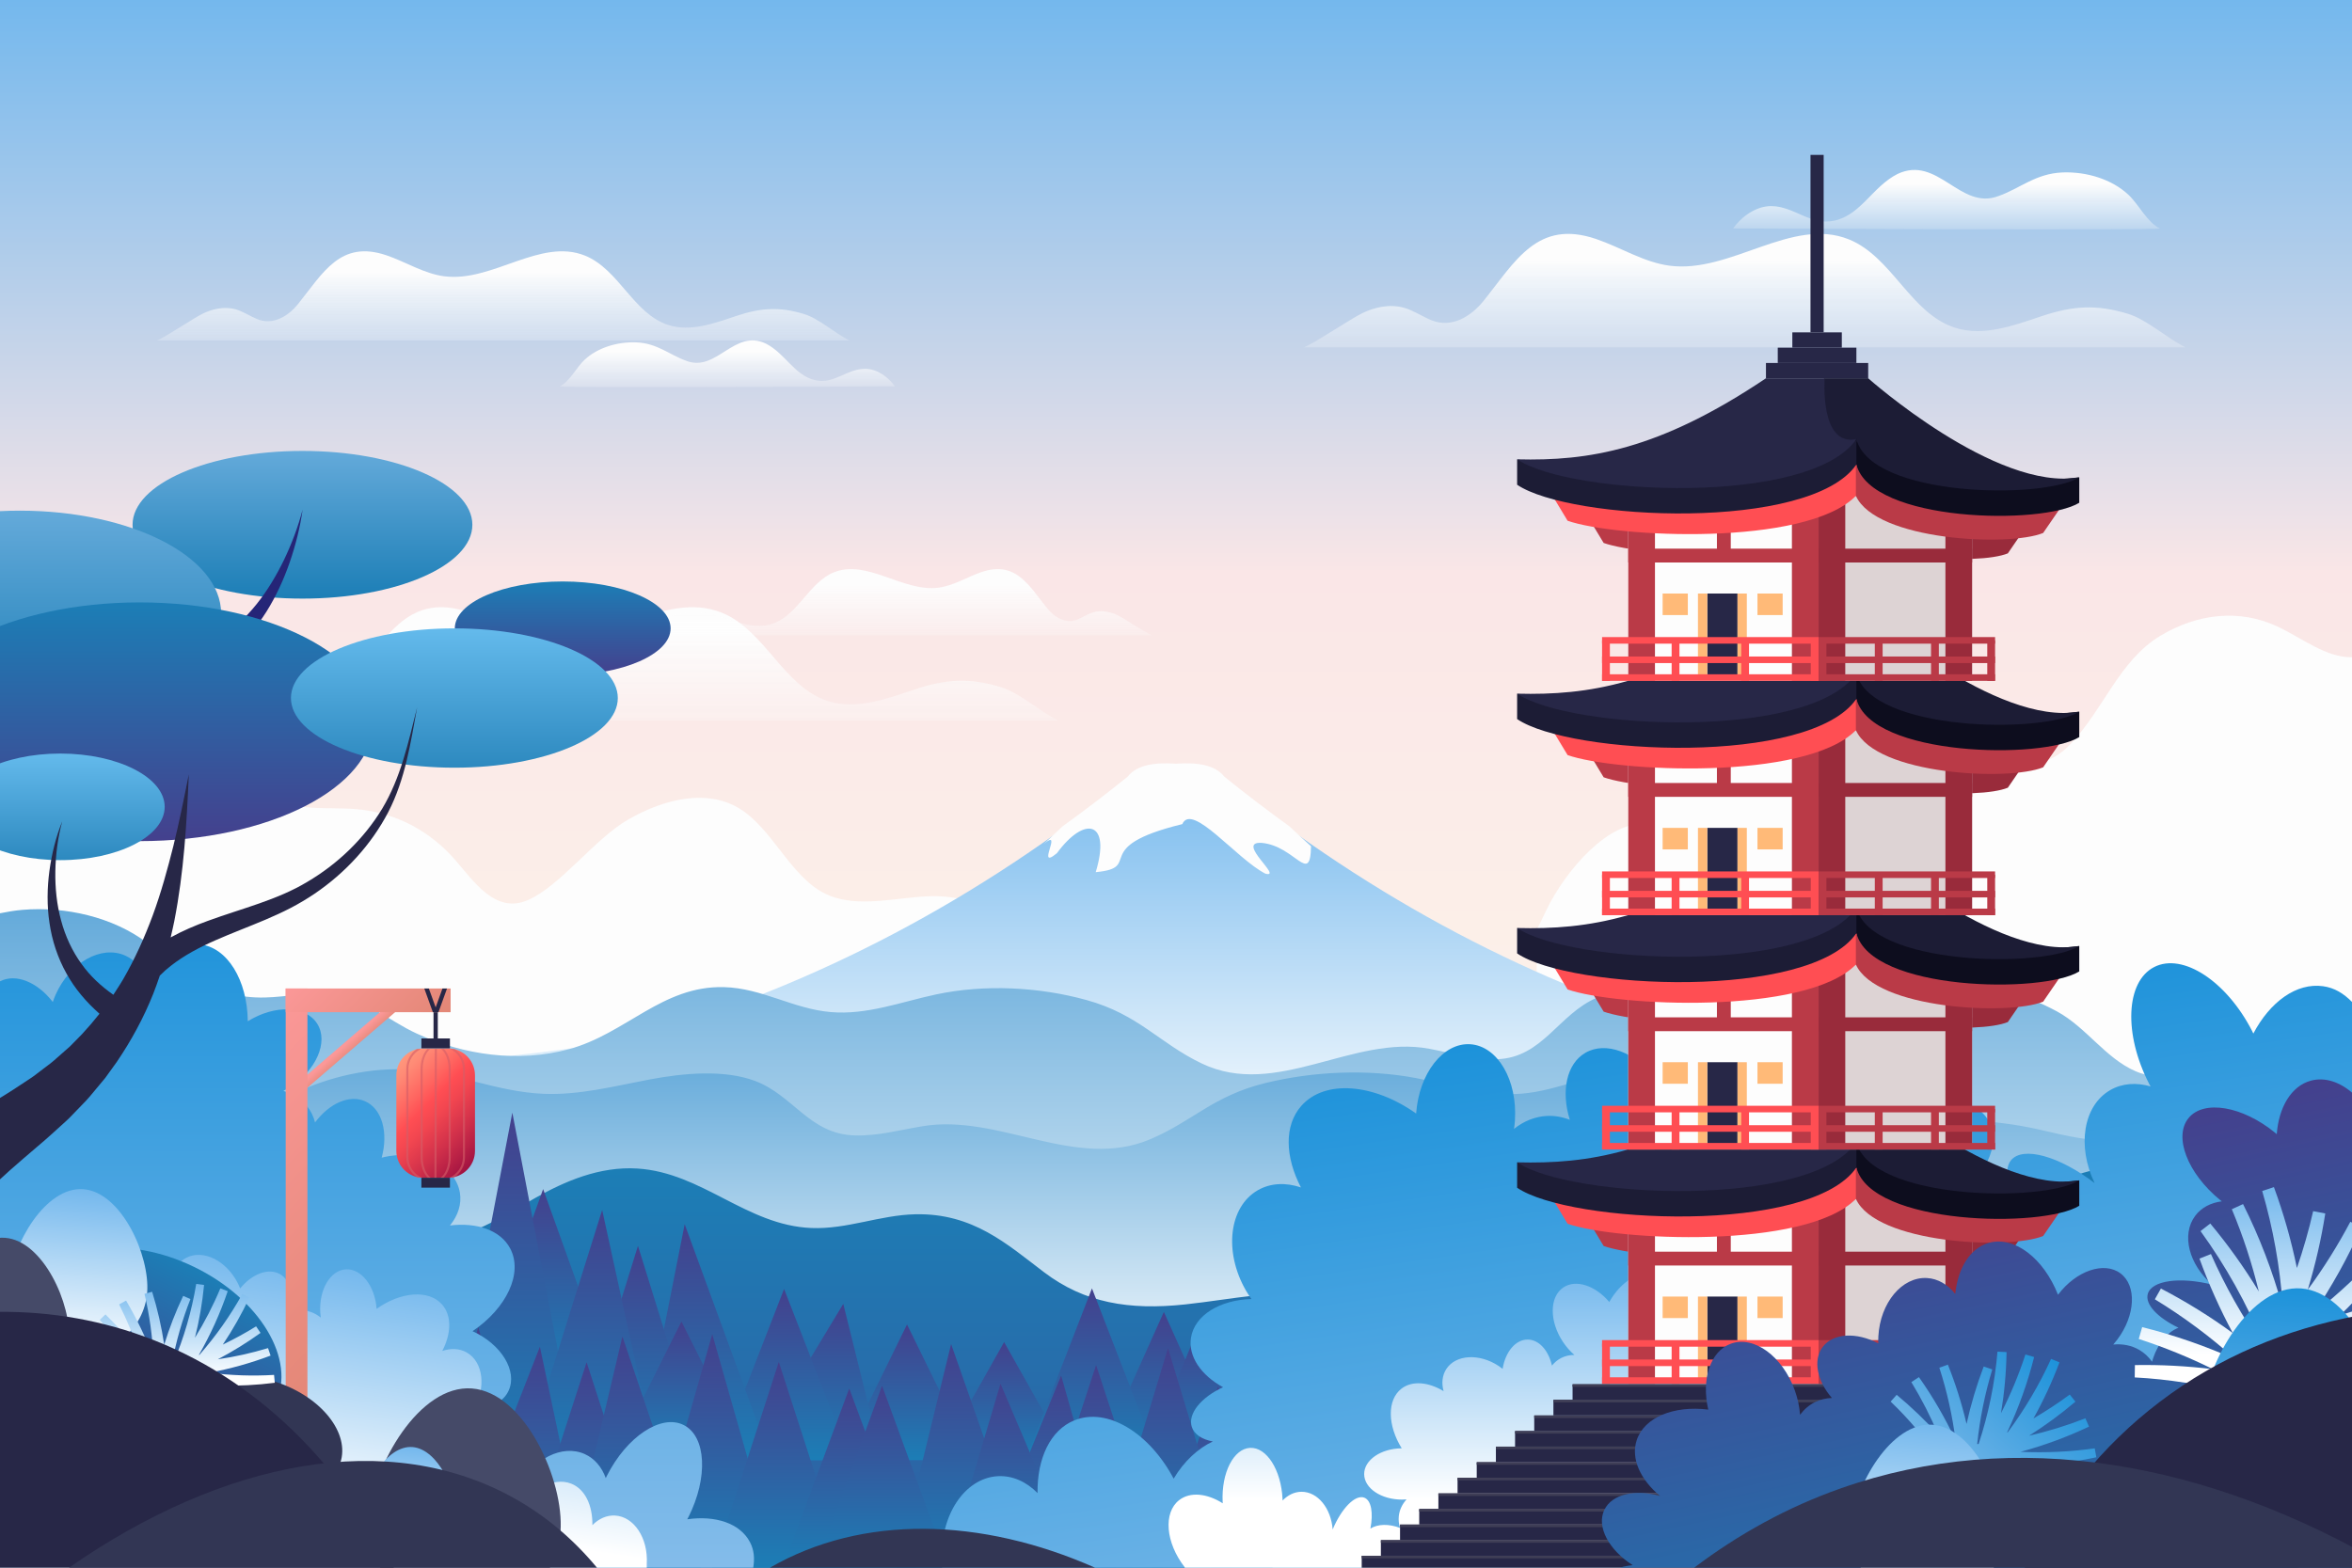 <?xml version="1.0" encoding="utf-8"?>
<!-- Generator: Adobe Illustrator 27.5.0, SVG Export Plug-In . SVG Version: 6.00 Build 0)  -->
<svg version="1.1" xmlns="http://www.w3.org/2000/svg" xmlns:xlink="http://www.w3.org/1999/xlink" x="0px" y="0px"
	 viewBox="0 0 750 500" style="enable-background:new 0 0 750 500;" xml:space="preserve">
<rect x="0" y="0" width="750" height="500" fill="#333333" stroke="none"/>
<g id="BACKGROUND">
	<linearGradient id="SVGID_1_" gradientUnits="userSpaceOnUse" x1="375" y1="500" x2="375" y2="0">
		<stop  offset="0" style="stop-color:#FFFFEB"/>
		<stop  offset="0.635" style="stop-color:#FAE6E7"/>
		<stop  offset="1" style="stop-color:#74B8ED"/>
	</linearGradient>
	<rect style="fill:url(#SVGID_1_);" width="750" height="500"/>
</g>
<g id="OBJECTS">
	<g>
		<defs>
			<rect id="SVGID_00000098939591390928994010000001351233978276456102_" width="750" height="500"/>
		</defs>
		<clipPath id="SVGID_00000138555028741435064300000002198935537350642871_">
			<use xlink:href="#SVGID_00000098939591390928994010000001351233978276456102_"  style="overflow:visible;"/>
		</clipPath>
		<g style="clip-path:url(#SVGID_00000138555028741435064300000002198935537350642871_);">
			<path style="fill:#FDFDFD;" d="M726.159,199.795c-12.153-5.663-25.548-4.065-37.263,2.978
				c-13.102,7.876-18.063,23.422-28.7,34.579c-20.306,21.3-39.432-23.638-60.229-3.71c-13.503,12.939-20.567,39.443-37.412,45.182
				c-15.53,5.289-23.988-14.057-37.493-15.901c-11.688-1.596-25.72,14.454-31.952,27.313c-1.005,2.073-1.95,4.273-3.093,6.172
				v140.16H750V209.607C741.841,209.851,734.067,203.48,726.159,199.795z"/>
			<path style="fill:#FDFDFD;" d="M356.494,436.568v-94.205c-2.305-8.046-11.04-0.403-15.628,0.242
				c-9.081,1.276-14.423-3.715-16.271-15.49c-1.603-10.212-0.811-22.111-4.974-30.324c-5.109-10.08-16.155-11.603-26.46-10.757
				c-10.305,0.846-21.245,3.346-30.092-1.034c-11.137-5.514-16.804-20.921-27.552-27.298c-9.947-5.901-23.15-3.208-35.115,3.626
				c-10.707,6.115-21.809,21.356-32.144,25.779c-10.315,4.414-17.079-5.909-23.136-12.865c-7.997-9.185-18.512-14.699-30.025-16.02
				c-12.66-1.453-24.24,2.293-33.536-9.24c-11.256-13.964-10.544-44.073-26.486-48.965c-9.801-3.008-21.906,5.541-32.102,3.829
				C13.167,202.2,7.266,191.639,0,184.265v252.303H356.494z"/>
		</g>
		<g style="clip-path:url(#SVGID_00000138555028741435064300000002198935537350642871_);">
			
				<linearGradient id="SVGID_00000003085965957919635940000018068658711994410933_" gradientUnits="userSpaceOnUse" x1="213.235" y1="73.161" x2="213.235" y2="54.203" gradientTransform="matrix(-1 0 0 1 833.911 0)">
				<stop  offset="0" style="stop-color:#FDFDFD;stop-opacity:0.237"/>
				<stop  offset="0.77" style="stop-color:#FDFDFD"/>
			</linearGradient>
			<path style="fill:url(#SVGID_00000003085965957919635940000018068658711994410933_);" d="M688.711,72.868
				c-4.167-2.086-6.69-7.709-10.099-10.837c-5.258-4.848-13.157-7.319-20.923-7.031c-8.581,0.341-13.475,5.076-20.366,7.515
				c-12.304,4.734-19.366-13.163-32.286-7.01c-7.881,4.005-11.653,13.031-20.029,14.853c-7.627,1.757-12.826-4.594-20.21-4.624
				c-4.838-0.01-9.442,3.33-12.156,7.133C552.642,72.868,688.18,73.528,688.711,72.868z"/>
			
				<linearGradient id="SVGID_00000139273281135123483760000002309544518207860917_" gradientUnits="userSpaceOnUse" x1="-1716.313" y1="123.456" x2="-1716.313" y2="108.568" gradientTransform="matrix(1 0 0 1 1948.26 0)">
				<stop  offset="0" style="stop-color:#FDFDFD;stop-opacity:0.237"/>
				<stop  offset="0.77" style="stop-color:#FDFDFD"/>
			</linearGradient>
			<path style="fill:url(#SVGID_00000139273281135123483760000002309544518207860917_);" d="M178.522,123.225
				c3.272-1.638,5.254-6.053,7.93-8.51c4.129-3.807,10.332-5.747,16.43-5.521c6.739,0.268,10.582,3.986,15.992,5.902
				c9.662,3.718,15.207-10.336,25.353-5.504c6.189,3.145,9.151,10.233,15.728,11.664c5.989,1.38,10.072-3.607,15.87-3.631
				c3.799-0.008,7.415,2.615,9.546,5.601C285.372,123.225,178.939,123.744,178.522,123.225z"/>
			<g>
				
					<linearGradient id="SVGID_00000016783088113443397110000001926431151720168631_" gradientUnits="userSpaceOnUse" x1="277.665" y1="110.781" x2="277.665" y2="74.597" gradientTransform="matrix(-1 0 0 1 833.911 0)">
					<stop  offset="0" style="stop-color:#FDFDFD;stop-opacity:0.237"/>
					<stop  offset="0.77" style="stop-color:#FDFDFD"/>
				</linearGradient>
				<path style="fill:url(#SVGID_00000016783088113443397110000001926431151720168631_);" d="M440.538,97.871
					c2.406-0.411,4.862-0.372,7.205,0.297c3.055,0.872,5.721,2.743,8.66,3.949c6.464,2.652,12.605-1.11,16.68-6.166
					c10.107-12.542,17.126-26.082,35.84-19.739c7.921,2.684,15.218,7.458,23.512,8.536c19.443,2.529,38.919-15.721,57.11-8.409
					c13.802,5.548,19.702,23.684,33.876,28.197c9.014,2.87,18.653-0.678,27.62-3.691c9.991-3.357,17.599-3.797,27.55-0.744
					c5.984,1.836,12.133,7.56,18.29,10.68H415.611c1.356,0.083,15.175-9.177,18.933-10.968
					C436.436,98.91,438.469,98.225,440.538,97.871z"/>
			</g>
			<g>
				
					<linearGradient id="SVGID_00000105429050008048968040000004849193843437072797_" gradientUnits="userSpaceOnUse" x1="673.533" y1="108.568" x2="673.533" y2="80.154" gradientTransform="matrix(-1 0 0 1 833.911 0)">
					<stop  offset="0" style="stop-color:#FDFDFD;stop-opacity:0.237"/>
					<stop  offset="0.77" style="stop-color:#FDFDFD"/>
				</linearGradient>
				<path style="fill:url(#SVGID_00000105429050008048968040000004849193843437072797_);" d="M69.516,98.431
					c1.889-0.323,3.818-0.292,5.658,0.233c2.399,0.685,4.493,2.154,6.801,3.101c5.076,2.082,9.899-0.871,13.098-4.842
					c7.937-9.849,13.449-20.481,28.144-15.5c6.22,2.108,11.95,5.857,18.463,6.703c15.268,1.986,30.562-12.345,44.847-6.603
					c10.838,4.357,15.471,18.598,26.602,22.142c7.078,2.254,14.648-0.533,21.689-2.899c7.846-2.636,13.819-2.981,21.634-0.584
					c4.699,1.441,9.528,5.937,14.362,8.386c0,0-220.872,0-220.872,0c1.064,0.065,11.917-7.206,14.867-8.613
					C66.295,99.246,67.891,98.708,69.516,98.431z"/>
			</g>
			<g>
				
					<linearGradient id="SVGID_00000083065958242694293360000012160344659262317464_" gradientUnits="userSpaceOnUse" x1="637.077" y1="229.847" x2="637.077" y2="193.662" gradientTransform="matrix(-1 0 0 1 833.911 0)">
					<stop  offset="0" style="stop-color:#FDFDFD;stop-opacity:0.237"/>
					<stop  offset="0.77" style="stop-color:#FDFDFD"/>
				</linearGradient>
				<path style="fill:url(#SVGID_00000083065958242694293360000012160344659262317464_);" d="M81.126,216.937
					c2.406-0.411,4.862-0.372,7.205,0.296c3.055,0.872,5.721,2.743,8.66,3.949c6.464,2.652,12.605-1.11,16.68-6.166
					c10.107-12.542,17.126-26.082,35.84-19.739c7.921,2.684,15.218,7.458,23.512,8.536c19.442,2.529,38.919-15.721,57.11-8.409
					c13.801,5.548,19.702,23.684,33.876,28.197c9.014,2.87,18.653-0.678,27.62-3.691c9.991-3.357,17.599-3.797,27.55-0.744
					c5.984,1.836,12.133,7.56,18.29,10.68c0,0-281.27,0-281.271,0c1.356,0.083,15.175-9.177,18.933-10.968
					C77.024,217.976,79.057,217.29,81.126,216.937z"/>
			</g>
			<g>
				
					<linearGradient id="SVGID_00000124868247747348167490000008686680690714580121_" gradientUnits="userSpaceOnUse" x1="-2038.378" y1="202.624" x2="-2038.378" y2="181.511" gradientTransform="matrix(1 0 0 1 2323.75 0)">
					<stop  offset="0" style="stop-color:#FDFDFD;stop-opacity:0.237"/>
					<stop  offset="0.77" style="stop-color:#FDFDFD"/>
				</linearGradient>
				<path style="fill:url(#SVGID_00000124868247747348167490000008686680690714580121_);" d="M352.884,195.091
					c-1.404-0.24-2.837-0.217-4.204,0.173c-1.782,0.509-3.338,1.6-5.053,2.304c-3.772,1.547-7.355-0.648-9.732-3.598
					c-5.897-7.318-9.993-15.218-20.911-11.517c-4.622,1.566-8.879,4.351-13.718,4.981c-11.344,1.475-22.708-9.173-33.322-4.906
					c-8.053,3.237-11.495,13.819-19.765,16.452c-5.259,1.675-10.883-0.396-16.115-2.154c-5.83-1.959-10.268-2.215-16.075-0.434
					c-3.491,1.071-7.079,4.411-10.671,6.231h164.112c-0.791,0.048-8.854-5.354-11.047-6.4
					C355.278,195.697,354.092,195.297,352.884,195.091z"/>
			</g>
		</g>
		<g style="clip-path:url(#SVGID_00000138555028741435064300000002198935537350642871_);">
			
				<linearGradient id="SVGID_00000086690125311685258150000018332849291816700544_" gradientUnits="userSpaceOnUse" x1="375" y1="430.753" x2="375" y2="244.244">
				<stop  offset="0.335" style="stop-color:#FFFFFF"/>
				<stop  offset="1" style="stop-color:#74B8ED"/>
			</linearGradient>
			<path style="fill:url(#SVGID_00000086690125311685258150000018332849291816700544_);" d="M671.93,344.307
				c-25.182-2.523-103.019-7.299-127.414-14.361v-0.052c-0.335-0.076-0.667-0.161-1.001-0.239
				c-53.845-15.734-105.405-42.635-153.108-81.158c-2.989-3.856-8.925-4.6-15.407-4.125c-6.483-0.475-12.419,0.269-15.407,4.125
				c-47.703,38.523-99.262,65.425-153.107,81.158c-0.335,0.078-0.666,0.163-1.001,0.239v0.052
				c-24.394,7.062-102.231,11.838-127.414,14.361v86.446H671.93V344.307z"/>
			<path style="fill:#FDFDFD;" d="M337.04,272.102c8.874-12.077,17.317-10.27,12.363,6.063c15.55-1.434-2.502-7.964,27.596-15.318
				c3.129-7.045,17.153,10.967,26.482,15.789c5.947,1.566-9.712-10.338-1.167-9.809c10.677,0.962,15.513,13.737,15.747,1.071
				c-2.472-2.222-4.78-4.348-6.941-6.376c-6.98-5.038-13.887-10.304-20.714-15.817c-2.989-3.855-8.925-4.6-15.407-4.125
				c-6.483-0.475-12.419,0.269-15.407,4.125c-6.85,5.532-13.782,10.816-20.787,15.87c-1.886,1.793-3.866,3.656-5.974,5.61
				C339.287,263.689,330.026,277.965,337.04,272.102z"/>
		</g>
		
			<linearGradient id="SVGID_00000014607906849875654030000017447647376401955206_" gradientUnits="userSpaceOnUse" x1="375" y1="530.322" x2="375" y2="289.976" gradientTransform="matrix(-1 0 0 1 750 0)">
			<stop  offset="0.331" style="stop-color:#FFFFFF"/>
			<stop  offset="1" style="stop-color:#64AADA"/>
		</linearGradient>
		
			<path style="clip-path:url(#SVGID_00000138555028741435064300000002198935537350642871_);fill:url(#SVGID_00000014607906849875654030000017447647376401955206_);" d="
			M0,500V291.281c2.458-0.491,4.64-0.881,7.198-1.094c13.686-1.139,28.816,2.302,39.644,10.474
			c12.205,9.212,20.851,17.831,37.557,17.487c7.26-0.15,14.515-1.976,21.716-1.045c10.362,1.339,17.626,8.351,26.801,12.555
			c14.977,6.863,32.44,9.34,48.482,4.977c18.21-4.952,29.788-20.313,49.465-19.799c12.098,0.316,22.001,6.908,34.004,7.954
			c11.575,1.008,22.482-3.255,33.595-5.618c15.615-3.32,32.826-2.383,47.878,1.746c16.834,4.618,23.208,13.732,36.876,20.274
			c23.716,11.352,48.166-9.271,72.557-4.697c7.189,1.349,14.323,3.563,21.634,3.327c14.513-0.469,19.572-14.442,31.859-19.63
			c9.803-4.14,22.669-2.84,33.742-0.48c11.073,2.359,22.17,5.674,33.775,5.118c14.607-0.701,27.216-7.431,41.747-8.641
			c13.447-1.12,26.974,2.717,37.427,8.415c9.354,5.1,15.398,14.888,25.035,19.061c9.618,4.166,21.355,0.213,30.925-2.169
			c12.175-3.032,25.225-3.879,38.083-2.605V500H0z"/>
		
			<linearGradient id="SVGID_00000045586235965692417960000005036084822731700136_" gradientUnits="userSpaceOnUse" x1="375" y1="499.731" x2="375" y2="337.483">
			<stop  offset="0.331" style="stop-color:#FFFFFF"/>
			<stop  offset="1" style="stop-color:#64AADA"/>
		</linearGradient>
		
			<path style="clip-path:url(#SVGID_00000138555028741435064300000002198935537350642871_);fill:url(#SVGID_00000045586235965692417960000005036084822731700136_);" d="
			M750,479.261V338.624c-2.458-0.435-4.64-0.781-7.196-0.97c-13.447-0.992-26.974,2.407-37.427,7.457
			c-9.354,4.519-15.398,13.192-25.035,16.891c-9.618,3.691-21.355,0.189-30.925-1.923c-12.635-2.788-26.553-3.512-39.855-2.192
			c-14.627,1.452-25.922,5.053-40.961,1.43c-18.21-4.388-29.788-17.999-49.465-17.544c-12.098,0.28-22.001,6.121-34.004,7.048
			c-11.575,0.893-22.482-2.884-33.596-4.978c-15.615-2.942-32.826-2.112-47.878,1.547c-16.834,4.092-23.208,12.168-36.876,17.965
			c-23.716,10.059-48.166-8.215-72.557-4.162c-7.189,1.195-14.323,3.157-21.634,2.948c-14.513-0.416-19.572-12.797-31.859-17.394
			c-9.803-3.668-22.669-2.516-33.743-0.426c-11.073,2.091-22.17,5.028-33.775,4.535c-14.607-0.621-27.216-6.584-41.747-7.657
			c-13.447-0.992-26.974,2.407-37.427,7.457c-9.354,4.519-15.398,13.192-25.035,16.89c-9.618,3.691-21.355,0.189-30.925-1.922
			c-12.175-2.686-25.225-3.437-38.083-2.309v117.946H750z"/>
		
			<linearGradient id="SVGID_00000157992038965168826170000010668793391849066629_" gradientUnits="userSpaceOnUse" x1="375" y1="617.558" x2="375" y2="372.615" gradientTransform="matrix(-1 0 0 1 750 0)">
			<stop  offset="0" style="stop-color:#44408D"/>
			<stop  offset="1" style="stop-color:#1C7EB6"/>
		</linearGradient>
		
			<path style="clip-path:url(#SVGID_00000138555028741435064300000002198935537350642871_);fill:url(#SVGID_00000157992038965168826170000010668793391849066629_);" d="
			M751.289,382.411c-1.711-0.122-3.501-0.115-5.391,0.06c-9.226,0.854-17.641,5.988-26.895,6.131
			c-16.855,0.261-28.829-15.729-45.67-15.922c-9.875-0.113-18.784,5.314-26.237,11.051c-7.453,5.737-14.647,12.226-24.017,15.146
			c-16.353,5.097-30.847-9.445-47.826-9.483c-20.002-0.046-35.955,10.832-47.365,24.359c-8.499,11.417-14.181-1.107-21.809-6.125
			c-11.149-7.335-24.582-6.868-37.667-3.062c-10.833,3.151-18.287,11.734-30.854,10.855c-5.139-0.359-10.062-1.697-15.14-2.393
			c-14.696-2.016-29.603,1.4-44.391,2.994c-18.095,1.951-32.214-0.51-45.065-10.231c-11.821-8.942-22.67-18.913-41.075-18.508
			c-11.339,0.249-21.833,4.844-33.182,4.379c-20.67-0.847-34.795-17.667-55.433-18.968c-12.102-0.763-23.21,4.093-32.545,9.355
			c-9.335,5.262-18.378,11.296-29.965,13.607c-20.222,4.035-37.486-11.499-58.298-12.655c-24.518-1.361-44.45,8.497-58.905,21.31
			c-13.014,13.104-9.53-3.624-24.849-11.472V500h752.578V382.411z"/>
		<g style="clip-path:url(#SVGID_00000138555028741435064300000002198935537350642871_);">
			<g>
				
					<linearGradient id="SVGID_00000145758269125016123020000010806744913005482414_" gradientUnits="userSpaceOnUse" x1="289.227" y1="465.708" x2="289.227" y2="422.423">
					<stop  offset="0" style="stop-color:#1C7EB6"/>
					<stop  offset="1" style="stop-color:#44408D"/>
				</linearGradient>
				<polygon style="fill:url(#SVGID_00000145758269125016123020000010806744913005482414_);" points="289.227,422.423 
					268.008,465.708 310.447,465.708 				"/>
				
					<linearGradient id="SVGID_00000083080975711139667780000012966232276085525426_" gradientUnits="userSpaceOnUse" x1="173.19" y1="438.309" x2="173.19" y2="379.247">
					<stop  offset="0" style="stop-color:#1C7EB6"/>
					<stop  offset="1" style="stop-color:#44408D"/>
				</linearGradient>
				<polygon style="fill:url(#SVGID_00000083080975711139667780000012966232276085525426_);" points="173.19,379.247 
					151.971,438.309 194.41,438.309 				"/>
				
					<linearGradient id="SVGID_00000054255128682979987320000018422968454007809180_" gradientUnits="userSpaceOnUse" x1="371.132" y1="465.708" x2="371.132" y2="418.419">
					<stop  offset="0" style="stop-color:#1C7EB6"/>
					<stop  offset="1" style="stop-color:#44408D"/>
				</linearGradient>
				<polygon style="fill:url(#SVGID_00000054255128682979987320000018422968454007809180_);" points="371.132,418.419 
					349.913,465.708 392.352,465.708 				"/>
				
					<linearGradient id="SVGID_00000126312410872871944070000015355142792162406568_" gradientUnits="userSpaceOnUse" x1="260.049" y1="465.708" x2="260.049" y2="415.854">
					<stop  offset="0" style="stop-color:#1C7EB6"/>
					<stop  offset="1" style="stop-color:#44408D"/>
				</linearGradient>
				<polygon style="fill:url(#SVGID_00000126312410872871944070000015355142792162406568_);" points="268.9,415.854 238.83,465.708 
					281.268,465.708 				"/>
				
					<linearGradient id="SVGID_00000011723296749159752920000005547911854149889668_" gradientUnits="userSpaceOnUse" x1="386.073" y1="465.708" x2="386.073" y2="423.078">
					<stop  offset="0" style="stop-color:#1C7EB6"/>
					<stop  offset="1" style="stop-color:#44408D"/>
				</linearGradient>
				<polygon style="fill:url(#SVGID_00000011723296749159752920000005547911854149889668_);" points="382.28,423.078 
					364.854,465.708 407.293,465.708 				"/>
				
					<linearGradient id="SVGID_00000088845587226746771290000004778237436844989583_" gradientUnits="userSpaceOnUse" x1="320.19" y1="465.708" x2="320.19" y2="428.048">
					<stop  offset="0" style="stop-color:#1C7EB6"/>
					<stop  offset="1" style="stop-color:#44408D"/>
				</linearGradient>
				<polygon style="fill:url(#SVGID_00000088845587226746771290000004778237436844989583_);" points="320.19,428.048 
					298.97,465.708 341.409,465.708 				"/>
				
					<linearGradient id="SVGID_00000175305075876311093670000018132234693853152667_" gradientUnits="userSpaceOnUse" x1="163.372" y1="465.708" x2="163.372" y2="354.871">
					<stop  offset="0" style="stop-color:#1C7EB6"/>
					<stop  offset="1" style="stop-color:#44408D"/>
				</linearGradient>
				<polygon style="fill:url(#SVGID_00000175305075876311093670000018132234693853152667_);" points="163.372,354.871 
					142.152,465.708 184.591,465.708 				"/>
				
					<linearGradient id="SVGID_00000072961800808736232410000001587131583846513060_" gradientUnits="userSpaceOnUse" x1="142.152" y1="465.708" x2="142.152" y2="397.184">
					<stop  offset="0" style="stop-color:#1C7EB6"/>
					<stop  offset="1" style="stop-color:#44408D"/>
				</linearGradient>
				<polygon style="fill:url(#SVGID_00000072961800808736232410000001587131583846513060_);" points="142.152,397.184 
					120.933,465.708 163.372,465.708 				"/>
				
					<linearGradient id="SVGID_00000134225244538744299650000004243807516454568879_" gradientUnits="userSpaceOnUse" x1="119.689" y1="465.708" x2="119.689" y2="408.977">
					<stop  offset="0" style="stop-color:#1C7EB6"/>
					<stop  offset="1" style="stop-color:#44408D"/>
				</linearGradient>
				<polygon style="fill:url(#SVGID_00000134225244538744299650000004243807516454568879_);" points="119.689,408.977 
					98.47,465.708 140.908,465.708 				"/>
				
					<linearGradient id="SVGID_00000060715388842136902570000015153228477429085088_" gradientUnits="userSpaceOnUse" x1="348.2" y1="465.708" x2="348.2" y2="410.907">
					<stop  offset="0" style="stop-color:#1C7EB6"/>
					<stop  offset="1" style="stop-color:#44408D"/>
				</linearGradient>
				<polygon style="fill:url(#SVGID_00000060715388842136902570000015153228477429085088_);" points="348.201,410.907 
					326.981,465.708 369.42,465.708 				"/>
				
					<linearGradient id="SVGID_00000096744828273549822900000015322522853588408728_" gradientUnits="userSpaceOnUse" x1="413.571" y1="465.708" x2="413.571" y2="405.533">
					<stop  offset="0" style="stop-color:#1C7EB6"/>
					<stop  offset="1" style="stop-color:#44408D"/>
				</linearGradient>
				<polygon style="fill:url(#SVGID_00000096744828273549822900000015322522853588408728_);" points="417.364,405.533 
					392.352,465.708 434.79,465.708 				"/>
				
					<linearGradient id="SVGID_00000153695228358107566400000008196534745952585118_" gradientUnits="userSpaceOnUse" x1="439.385" y1="465.708" x2="439.385" y2="415.854">
					<stop  offset="0" style="stop-color:#1C7EB6"/>
					<stop  offset="1" style="stop-color:#44408D"/>
				</linearGradient>
				<polygon style="fill:url(#SVGID_00000153695228358107566400000008196534745952585118_);" points="439.385,415.854 
					418.165,465.708 460.604,465.708 				"/>
				
					<linearGradient id="SVGID_00000132066737924390355730000008922974879910042266_" gradientUnits="userSpaceOnUse" x1="250.025" y1="465.708" x2="250.025" y2="411.102">
					<stop  offset="0" style="stop-color:#1C7EB6"/>
					<stop  offset="1" style="stop-color:#44408D"/>
				</linearGradient>
				<polygon style="fill:url(#SVGID_00000132066737924390355730000008922974879910042266_);" points="250.025,411.102 
					228.806,465.708 271.244,465.708 				"/>
				
					<linearGradient id="SVGID_00000183931254130877471750000001941985328188142244_" gradientUnits="userSpaceOnUse" x1="224.653" y1="465.708" x2="224.653" y2="390.449">
					<stop  offset="0" style="stop-color:#1C7EB6"/>
					<stop  offset="1" style="stop-color:#44408D"/>
				</linearGradient>
				<polygon style="fill:url(#SVGID_00000183931254130877471750000001941985328188142244_);" points="218.33,390.449 
					203.433,465.708 245.872,465.708 				"/>
				
					<linearGradient id="SVGID_00000085933798556447289290000015387641699172971686_" gradientUnits="userSpaceOnUse" x1="203.433" y1="465.708" x2="203.433" y2="397.35">
					<stop  offset="0" style="stop-color:#1C7EB6"/>
					<stop  offset="1" style="stop-color:#44408D"/>
				</linearGradient>
				<polygon style="fill:url(#SVGID_00000085933798556447289290000015387641699172971686_);" points="203.433,397.35 
					182.214,465.708 224.653,465.708 				"/>
				
					<linearGradient id="SVGID_00000098924696902605452700000014637858033509128878_" gradientUnits="userSpaceOnUse" x1="188.225" y1="465.708" x2="188.225" y2="385.91">
					<stop  offset="0" style="stop-color:#1C7EB6"/>
					<stop  offset="1" style="stop-color:#44408D"/>
				</linearGradient>
				<polygon style="fill:url(#SVGID_00000098924696902605452700000014637858033509128878_);" points="192.019,385.91 
					167.006,465.708 209.445,465.708 				"/>
			</g>
			<g>
				
					<linearGradient id="SVGID_00000137108293610920876110000003114149850807797434_" gradientUnits="userSpaceOnUse" x1="99.217" y1="500" x2="99.217" y2="438.245" gradientTransform="matrix(-1 0 0 1 506.56 0)">
					<stop  offset="0" style="stop-color:#1C7EB6"/>
					<stop  offset="1" style="stop-color:#44408D"/>
				</linearGradient>
				<polygon style="fill:url(#SVGID_00000137108293610920876110000003114149850807797434_);" points="407.343,438.245 428.562,500 
					386.124,500 				"/>
				
					<linearGradient id="SVGID_00000116955179661683820140000005374521752523917219_" gradientUnits="userSpaceOnUse" x1="289.258" y1="463.889" x2="289.258" y2="421.494" gradientTransform="matrix(-1 0 0 1 506.56 0)">
					<stop  offset="0" style="stop-color:#1C7EB6"/>
					<stop  offset="1" style="stop-color:#44408D"/>
				</linearGradient>
				<polygon style="fill:url(#SVGID_00000116955179661683820140000005374521752523917219_);" points="217.303,421.494 
					238.522,463.889 196.083,463.889 				"/>
				
					<linearGradient id="SVGID_00000119802172019996363190000002148463510823884183_" gradientUnits="userSpaceOnUse" x1="157.039" y1="500" x2="157.039" y2="435.371" gradientTransform="matrix(-1 0 0 1 506.56 0)">
					<stop  offset="0" style="stop-color:#1C7EB6"/>
					<stop  offset="1" style="stop-color:#44408D"/>
				</linearGradient>
				<polygon style="fill:url(#SVGID_00000119802172019996363190000002148463510823884183_);" points="349.521,435.371 370.74,500 
					328.302,500 				"/>
				
					<linearGradient id="SVGID_00000117643064634395782120000012912586640593581963_" gradientUnits="userSpaceOnUse" x1="70.039" y1="500" x2="70.039" y2="433.53" gradientTransform="matrix(-1 0 0 1 506.56 0)">
					<stop  offset="0" style="stop-color:#1C7EB6"/>
					<stop  offset="1" style="stop-color:#44408D"/>
				</linearGradient>
				<polygon style="fill:url(#SVGID_00000117643064634395782120000012912586640593581963_);" points="427.67,433.53 457.74,500 
					415.302,500 				"/>
				
					<linearGradient id="SVGID_00000171715125187286998810000006413837134117285778_" gradientUnits="userSpaceOnUse" x1="171.981" y1="500" x2="171.981" y2="438.715" gradientTransform="matrix(-1 0 0 1 506.56 0)">
					<stop  offset="0" style="stop-color:#1C7EB6"/>
					<stop  offset="1" style="stop-color:#44408D"/>
				</linearGradient>
				<polygon style="fill:url(#SVGID_00000171715125187286998810000006413837134117285778_);" points="338.373,438.715 355.799,500 
					313.361,500 				"/>
				
					<linearGradient id="SVGID_00000021831512731845392430000016413880507062102151_" gradientUnits="userSpaceOnUse" x1="118.138" y1="500" x2="118.138" y2="442.283" gradientTransform="matrix(-1 0 0 1 506.56 0)">
					<stop  offset="0" style="stop-color:#1C7EB6"/>
					<stop  offset="1" style="stop-color:#44408D"/>
				</linearGradient>
				<polygon style="fill:url(#SVGID_00000021831512731845392430000016413880507062102151_);" points="388.422,442.283 409.641,500 
					367.203,500 				"/>
				
					<linearGradient id="SVGID_00000167395687178700147510000008959897061625968306_" gradientUnits="userSpaceOnUse" x1="279.439" y1="500" x2="279.439" y2="425.532" gradientTransform="matrix(-1 0 0 1 506.56 0)">
					<stop  offset="0" style="stop-color:#1C7EB6"/>
					<stop  offset="1" style="stop-color:#44408D"/>
				</linearGradient>
				<polygon style="fill:url(#SVGID_00000167395687178700147510000008959897061625968306_);" points="227.121,425.532 248.341,500 
					205.902,500 				"/>
				
					<linearGradient id="SVGID_00000092417430374400273360000016296654544284180668_" gradientUnits="userSpaceOnUse" x1="258.22" y1="500" x2="258.22" y2="434.37" gradientTransform="matrix(-1 0 0 1 506.56 0)">
					<stop  offset="0" style="stop-color:#1C7EB6"/>
					<stop  offset="1" style="stop-color:#44408D"/>
				</linearGradient>
				<polygon style="fill:url(#SVGID_00000092417430374400273360000016296654544284180668_);" points="248.341,434.37 269.56,500 
					227.121,500 				"/>
				
					<linearGradient id="SVGID_00000116218355082444419530000009411526339094297738_" gradientUnits="userSpaceOnUse" x1="235.757" y1="500" x2="235.757" y2="442.835" gradientTransform="matrix(-1 0 0 1 506.56 0)">
					<stop  offset="0" style="stop-color:#1C7EB6"/>
					<stop  offset="1" style="stop-color:#44408D"/>
				</linearGradient>
				<polygon style="fill:url(#SVGID_00000116218355082444419530000009411526339094297738_);" points="270.804,442.835 292.023,500 
					249.585,500 				"/>
				
					<linearGradient id="SVGID_00000176010538053618160330000003440973490654207139_" gradientUnits="userSpaceOnUse" x1="134.108" y1="500" x2="134.108" y2="429.979" gradientTransform="matrix(-1 0 0 1 506.56 0)">
					<stop  offset="0" style="stop-color:#1C7EB6"/>
					<stop  offset="1" style="stop-color:#44408D"/>
				</linearGradient>
				<polygon style="fill:url(#SVGID_00000176010538053618160330000003440973490654207139_);" points="372.453,429.979 393.672,500 
					351.233,500 				"/>
				
					<linearGradient id="SVGID_00000164495703933092498200000013696662818801055649_" gradientUnits="userSpaceOnUse" x1="199.478" y1="500" x2="199.478" y2="428.68" gradientTransform="matrix(-1 0 0 1 506.56 0)">
					<stop  offset="0" style="stop-color:#1C7EB6"/>
					<stop  offset="1" style="stop-color:#44408D"/>
				</linearGradient>
				<polygon style="fill:url(#SVGID_00000164495703933092498200000013696662818801055649_);" points="303.289,428.68 328.302,500 
					285.863,500 				"/>
				
					<linearGradient id="SVGID_00000054965781007421446570000004634266697480952467_" gradientUnits="userSpaceOnUse" x1="183.731" y1="500" x2="183.731" y2="441.309" gradientTransform="matrix(-1 0 0 1 506.56 0)">
					<stop  offset="0" style="stop-color:#1C7EB6"/>
					<stop  offset="1" style="stop-color:#44408D"/>
				</linearGradient>
				<polygon style="fill:url(#SVGID_00000054965781007421446570000004634266697480952467_);" points="319.036,441.309 344.049,500 
					301.611,500 				"/>
				
					<linearGradient id="SVGID_00000047768505345103683270000002034732235397063554_" gradientUnits="userSpaceOnUse" x1="225.292" y1="500" x2="225.292" y2="441.962" gradientTransform="matrix(-1 0 0 1 506.56 0)">
					<stop  offset="0" style="stop-color:#1C7EB6"/>
					<stop  offset="1" style="stop-color:#44408D"/>
				</linearGradient>
				<polygon style="fill:url(#SVGID_00000047768505345103683270000002034732235397063554_);" points="281.269,441.962 302.488,500 
					260.049,500 				"/>
				
					<linearGradient id="SVGID_00000060011981037482420150000011366310905981992895_" gradientUnits="userSpaceOnUse" x1="354.051" y1="500" x2="354.051" y2="423.279" gradientTransform="matrix(-1 0 0 1 506.56 0)">
					<stop  offset="0" style="stop-color:#1C7EB6"/>
					<stop  offset="1" style="stop-color:#44408D"/>
				</linearGradient>
				<polygon style="fill:url(#SVGID_00000060011981037482420150000011366310905981992895_);" points="152.509,423.279 173.729,500 
					131.29,500 				"/>
				
					<linearGradient id="SVGID_00000117662817661950963800000009643474607108087439_" gradientUnits="userSpaceOnUse" x1="340.72" y1="500" x2="340.72" y2="429.535" gradientTransform="matrix(-1 0 0 1 506.56 0)">
					<stop  offset="0" style="stop-color:#1C7EB6"/>
					<stop  offset="1" style="stop-color:#44408D"/>
				</linearGradient>
				<polygon style="fill:url(#SVGID_00000117662817661950963800000009643474607108087439_);" points="172.162,429.535 187.059,500 
					144.621,500 				"/>
				
					<linearGradient id="SVGID_00000005266914646003587730000015727127178484766885_" gradientUnits="userSpaceOnUse" x1="319.501" y1="500" x2="319.501" y2="434.489" gradientTransform="matrix(-1 0 0 1 506.56 0)">
					<stop  offset="0" style="stop-color:#1C7EB6"/>
					<stop  offset="1" style="stop-color:#44408D"/>
				</linearGradient>
				<polygon style="fill:url(#SVGID_00000005266914646003587730000015727127178484766885_);" points="187.059,434.489 208.279,500 
					165.84,500 				"/>
				
					<linearGradient id="SVGID_00000145043350075652066010000018246954560826152380_" gradientUnits="userSpaceOnUse" x1="304.293" y1="500" x2="304.293" y2="426.277" gradientTransform="matrix(-1 0 0 1 506.56 0)">
					<stop  offset="0" style="stop-color:#1C7EB6"/>
					<stop  offset="1" style="stop-color:#44408D"/>
				</linearGradient>
				<polygon style="fill:url(#SVGID_00000145043350075652066010000018246954560826152380_);" points="198.474,426.277 223.487,500 
					181.048,500 				"/>
			</g>
		</g>
		
			<linearGradient id="SVGID_00000147909790938328913240000011725234747058720151_" gradientUnits="userSpaceOnUse" x1="164.324" y1="580.34" x2="13.66" y2="433.348" gradientTransform="matrix(0.698 0.716 -0.716 0.698 379.029 -22.868)">
			<stop  offset="0" style="stop-color:#84BCEA"/>
			<stop  offset="1" style="stop-color:#1C92DA"/>
		</linearGradient>
		
			<path style="clip-path:url(#SVGID_00000138555028741435064300000002198935537350642871_);fill:url(#SVGID_00000147909790938328913240000011725234747058720151_);" d="
			M-83.685,500h323.874c0.489-2.983,0.285-5.653-1.06-8.191c-3.183-6.007-11.046-8.534-19.981-7.247
			c0.117-0.223,0.244-0.434,0.358-0.66c6.37-12.603,5.711-25.764-1.473-29.396c-7.184-3.631-18.173,3.642-24.543,16.246
			c-0.115,0.228-0.211,0.456-0.322,0.684c-1.252-3.48-3.525-6.252-6.711-7.678c-7.174-3.211-16.357,1.482-21.276,10.562
			c0.301-11.145-3.031-20.15-7.713-20.411c-3.648-0.204-7.078,4.96-8.861,12.506c-2.346-3.544-7.242-5.854-13.046-6.183
			c1.311-1.452,2.325-3.125,2.935-5.013c0.943-2.918,0.841-5.983-0.118-8.947c0.613,0.338,1.242,0.661,1.897,0.958
			c9.271,4.204,19.092,2.527,21.938-3.747c2.834-6.249-2.326-14.698-11.528-18.919c10.849-7.316,16.18-18.495,12.001-26.382
			c-3.089-5.83-10.593-8.363-19.2-7.331c2.532-3.092,3.772-6.75,3.17-10.428c-1.354-8.276-11.48-13.508-22.616-11.685
			c-0.795,0.13-1.568,0.301-2.328,0.494c2.168-7.978,0.146-15.561-5.255-17.978c-5.045-2.258-11.489,0.684-15.989,6.731
			c-0.491-1.893-1.328-3.661-2.569-5.21c-1.917-2.394-4.531-3.997-7.534-4.828c0.619-0.326,1.236-0.673,1.844-1.056
			c8.614-5.424,12.621-14.547,8.951-20.376c-3.656-5.806-13.55-6.151-22.141-0.793c-0.133-13.085-6.531-23.69-15.416-24.544
			c-6.568-0.631-12.813,4.239-16.691,11.991c-1.187-3.817-3.558-6.865-6.96-8.388c-7.655-3.426-17.597,2.146-22.207,12.445
			c-0.349,0.781-0.644,1.566-0.913,2.353c-4.812-6.271-11.679-9.194-16.788-6.612c-4.3,2.172-6.2,7.662-5.391,13.872
			c-5.299-2.977-10.655-3.301-12.706-0.497c-1.179,1.612-1.041,3.953,0.131,6.439c-3.528-1.971-8.267-2.955-13.369-2.481
			c5.749-11.754,4.788-24.103-2.77-28.851c-5.587-3.51-13.353-1.959-20.296,3.231c0.651-3.944-0.101-7.732-2.458-10.619
			c-5.305-6.495-16.69-5.974-25.429,1.163l-1.443,1.047V500z"/>
		
			<linearGradient id="SVGID_00000026885169513325719900000016476900992671799967_" gradientUnits="userSpaceOnUse" x1="293.257" y1="486.026" x2="293.257" y2="368.51" gradientTransform="matrix(-0.989 -0.145 -0.145 0.989 428.628 78.909)">
			<stop  offset="0.335" style="stop-color:#FFFFFF"/>
			<stop  offset="1" style="stop-color:#74B8ED"/>
		</linearGradient>
		
			<path style="clip-path:url(#SVGID_00000138555028741435064300000002198935537350642871_);fill:url(#SVGID_00000026885169513325719900000016476900992671799967_);" d="
			M-50.003,500V397.152c1.535-1.55,3.181-2.562,5.233-2.852c4.858-0.686,9.666,2.836,12.7,8.6c0.08-0.163,0.15-0.326,0.234-0.489
			c4.662-9.062,12.629-14.254,17.795-11.596c5.165,2.658,5.573,12.158,0.911,21.22c-0.084,0.164-0.177,0.317-0.263,0.478
			c2.563-0.743,5.145-0.591,7.329,0.666c4.915,2.83,6.065,10.182,2.847,16.903c6.382-4.898,13.054-6.768,15.191-4.144
			c1.665,2.045,0.102,6.236-3.55,10.475c3.064-0.131,6.488,1.749,9.14,5c0.293-1.381,0.84-2.682,1.684-3.839
			c1.305-1.788,3.138-3.027,5.276-3.722c-0.457-0.215-0.913-0.445-1.364-0.702c-6.384-3.634-9.566-10.081-7.108-14.402
			c2.449-4.303,9.571-4.87,15.936-1.283c-0.324-9.437,3.947-17.288,10.325-18.19c4.715-0.666,9.374,2.644,12.418,8.108
			c0.733-2.79,2.344-5.063,4.748-6.271c5.408-2.716,12.755,0.982,16.409,8.259c0.261,0.519,0.489,1.043,0.698,1.569
			c3.741-4.647,9.027-6.679,12.728-4.549c3.456,1.99,4.469,7.001,2.843,12.192c1.314-0.516,2.701-0.775,4.132-0.707
			c2.211,0.105,4.255,0.953,6.012,2.355c-0.072-0.5-0.131-1.007-0.165-1.525c-0.482-7.33,3.148-13.536,8.109-13.863
			c4.941-0.325,9.335,5.308,9.845,12.597c7.699-5.467,16.605-6.224,20.869-1.396c3.152,3.569,2.954,9.281,0.069,14.831
			c2.732-0.924,5.518-0.831,7.849,0.511c5.245,3.02,6.203,11.188,2.141,18.245c-0.308,0.535-0.642,1.04-0.987,1.531
			c5.702,0.153,10.319,2.926,10.976,7.004c0.553,3.432-1.848,6.868-5.818,9.027c3.984,1.834,6.443,4.825,5.674,7.211
			c-0.442,1.372-1.868,2.283-3.817,2.652c2.646,1.226,5.229,3.577,7.114,6.758c4.43-8.339,12.049-13.01,18.026-10.608
			c4.418,1.776,6.803,6.97,6.713,13.224c2.028-2.051,4.559-3.217,7.244-3.064c6.042,0.346,10.562,7.217,10.096,15.346V500H-50.003z"
			/>
		
			<linearGradient id="SVGID_00000018213108564893292350000002137577798048535939_" gradientUnits="userSpaceOnUse" x1="424.548" y1="542.284" x2="424.548" y2="431.709">
			<stop  offset="0" style="stop-color:#FDFDFD;stop-opacity:0.237"/>
			<stop  offset="0.77" style="stop-color:#FDFDFD"/>
		</linearGradient>
		
			<polygon style="clip-path:url(#SVGID_00000138555028741435064300000002198935537350642871_);fill:url(#SVGID_00000018213108564893292350000002137577798048535939_);" points="
			413.953,437.095 405.734,467.107 405.399,494.568 408.431,539.242 422.403,542.284 437.951,539.242 443.698,509.039 
			440.994,469.958 439.303,435.804 424.548,431.709 		"/>
		
			<linearGradient id="SVGID_00000059991988948781297390000012320709929279920057_" gradientUnits="userSpaceOnUse" x1="527.648" y1="533.538" x2="527.648" y2="327.357" gradientTransform="matrix(0.989 -0.145 0.145 0.989 -56.496 78.909)">
			<stop  offset="0" style="stop-color:#84BCEA"/>
			<stop  offset="1" style="stop-color:#1C92DA"/>
		</linearGradient>
		
			<path style="clip-path:url(#SVGID_00000138555028741435064300000002198935537350642871_);fill:url(#SVGID_00000059991988948781297390000012320709929279920057_);" d="
			M750,500V319.554c-2.694-2.719-5.582-4.495-9.182-5.004c-8.523-1.204-16.958,4.976-22.281,15.089
			c-0.141-0.286-0.264-0.573-0.41-0.858c-8.18-15.899-22.158-25.008-31.221-20.345c-9.063,4.663-9.778,21.332-1.598,37.231
			c0.148,0.287,0.311,0.555,0.462,0.838c-4.497-1.304-9.027-1.036-12.858,1.169c-8.624,4.965-10.642,17.864-4.994,29.657
			c-11.198-8.594-22.903-11.874-26.652-7.271c-2.922,3.587-0.179,10.941,6.228,18.379c-5.376-0.23-11.384,3.069-16.036,8.772
			c-0.514-2.423-1.474-4.706-2.955-6.735c-2.289-3.136-5.506-5.31-9.257-6.531c0.802-0.378,1.601-0.781,2.393-1.232
			c11.201-6.375,16.784-17.688,12.47-25.267c-4.297-7.55-16.792-8.544-27.96-2.251c0.569-16.558-6.925-30.332-18.115-31.913
			c-8.272-1.169-16.446,4.638-21.788,14.226c-1.286-4.894-4.113-8.884-8.33-11.002c-9.489-4.765-22.378,1.722-28.789,14.489
			c-0.458,0.911-0.857,1.831-1.225,2.753c-6.564-8.154-15.838-11.718-22.33-7.981c-6.064,3.491-7.84,12.282-4.989,21.39
			c-2.305-0.905-4.739-1.361-7.249-1.241c-3.878,0.184-7.465,1.672-10.548,4.131c0.127-0.877,0.229-1.766,0.289-2.675
			c0.846-12.86-5.524-23.75-14.227-24.322c-8.668-0.569-16.377,9.314-17.274,22.101c-13.508-9.591-29.133-10.92-36.614-2.449
			c-5.53,6.262-5.183,16.283-0.121,26.02c-4.794-1.621-9.681-1.458-13.771,0.897c-9.202,5.298-10.884,19.629-3.756,32.01
			c0.54,0.939,1.126,1.825,1.732,2.686c-10.004,0.269-18.105,5.134-19.258,12.289c-0.97,6.022,3.242,12.051,10.209,15.838
			c-6.991,3.217-11.305,8.466-9.956,12.652c0.776,2.407,3.277,4.006,6.696,4.654c-4.643,2.15-9.174,6.276-12.482,11.856
			c-7.772-14.631-21.141-22.827-31.626-18.612c-7.751,3.116-11.935,12.228-11.779,23.202c-3.557-3.599-7.998-5.645-12.71-5.375
			c-10.601,0.608-18.531,12.662-17.714,26.925V500H750z"/>
		
			<linearGradient id="SVGID_00000137813492199000893120000004009356024556508553_" gradientUnits="userSpaceOnUse" x1="476.748" y1="533.319" x2="548.368" y2="451.505" gradientTransform="matrix(0.752 -0.659 0.659 0.752 -215.927 427.727)">
			<stop  offset="0.335" style="stop-color:#FFFFFF"/>
			<stop  offset="1" style="stop-color:#74B8ED"/>
		</linearGradient>
		
			<path style="clip-path:url(#SVGID_00000138555028741435064300000002198935537350642871_);fill:url(#SVGID_00000137813492199000893120000004009356024556508553_);" d="
			M377.765,514.958h237.481v-76.062c1.161-6.574-1.504-12.54-5.952-13.326c-3.821-0.675-7.708,2.697-9.467,7.826
			c-0.342-0.384-0.699-0.762-1.082-1.125c-5.374-5.087-12.796-5.972-16.576-1.978c-1.68,1.775-2.353,4.217-2.116,6.827
			c-2.338-2.03-4.887-3.358-7.342-3.826c0.859-1.396,1.113-2.78,0.551-3.867c-1.046-2.023-4.55-2.353-8.284-0.958
			c1.15-3.943,0.471-7.691-2.096-9.532c-3.269-2.343-8.482-0.798-12.331,3.396c0.447-6.238-2.023-11.498-6.059-12.269
			c-3.767-0.72-7.707,2.699-9.749,8.006c-0.296-5.575-2.715-10.062-6.76-11.427c-5.068-1.711-11.08,2.006-14.819,8.606
			c-4.42-5.22-10.614-7.315-14.627-4.642c-4.483,2.985-4.54,10.775-0.129,17.399c1.07,1.607,2.307,2.993,3.628,4.135
			c-1.468-0.001-2.898,0.302-4.215,0.979c-1.158,0.594-2.133,1.427-2.935,2.429c-1.071-4.826-4.138-8.315-7.763-8.316
			c-3.88-0.002-7.124,3.993-7.966,9.349c-0.403-0.319-0.82-0.629-1.261-0.92c-6.175-4.077-13.638-3.662-16.668,0.927
			c-1.347,2.04-1.586,4.561-0.9,7.091c-4.874-2.926-10.044-3.423-13.456-0.762c-4.616,3.599-4.425,11.719,0.106,19.007
			c-6.639,0.058-11.993,3.73-11.973,8.23c0.02,4.517,5.448,8.155,12.123,8.126c0.472-0.002,0.935-0.027,1.392-0.065
			c-1.369,1.516-2.252,3.323-2.47,5.323c-0.141,1.294,0.017,2.567,0.412,3.787c-3.562-1.36-7.111-1.29-9.466,0.202
			c0.957-4.994,0.29-9.004-1.948-9.861c-2.872-1.099-7.281,3.396-10.09,10.146c-0.509-6.753-4.745-12.024-9.9-12.027
			c-2.289-0.001-4.392,1.048-6.075,2.795c-0.005-0.166-0.001-0.329-0.009-0.496c-0.432-9.251-5.057-16.551-10.33-16.305
			c-5.273,0.246-9.198,7.945-8.766,17.196c0.008,0.166,0.027,0.326,0.037,0.491c-5.001-3.167-10.384-3.764-13.901-1.022
			c-5.126,3.996-4.342,13.572,1.751,21.387V514.958z M511.288,435.705c0.173,0.358,0.36,0.702,0.561,1.031
			c-0.343-0.346-0.695-0.675-1.055-0.985C510.961,435.744,511.123,435.721,511.288,435.705z"/>
		<g style="clip-path:url(#SVGID_00000138555028741435064300000002198935537350642871_);">
			<g>
				<path style="fill:#992B3B;" d="M640.258,400.711l6.027-8.781l-22.812,2.23c-67.402-27.233-9.957,4.121-27.318-20.703h-13.852
					c0,0-2.529,23.314,7.203,17.194C594.955,402.782,630.996,404.524,640.258,400.711z"/>
				<path style="fill:#BA3A47;" d="M589.505,390.651v-8.178l5.45,3.544c-6.374-3.12-11.409-11.296-12.512-12.56h-14.71
					c-17.452,11.716-30.998,16.976-43.242,19.101l-19.148-5.149l6.027,9.986C524.233,401.938,575.845,404.531,589.505,390.651z"/>
				<g>
					<rect x="579.907" y="380.931" style="fill:#DDD3D4;" width="48.951" height="60.441"/>
					<rect x="519.222" y="380.931" style="fill:#FDFDFD;" width="60.685" height="60.441"/>
				</g>
				<g>
					<rect x="544.406" y="413.526" style="fill:#272747;" width="9.651" height="26.091"/>
					<rect x="541.441" y="413.526" style="fill:#FFBA78;" width="2.965" height="26.091"/>
					<rect x="554.056" y="413.526" style="fill:#FFBA78;" width="2.965" height="26.091"/>
				</g>
				
					<rect x="561.001" y="412.942" transform="matrix(-1.836970e-16 1 -1 -1.836970e-16 981.392 -147.475)" style="fill:#FFBA78;" width="6.866" height="8.033"/>
				
					<rect x="530.758" y="412.942" transform="matrix(-1.836970e-16 1 -1 -1.836970e-16 951.149 -117.232)" style="fill:#FFBA78;" width="6.866" height="8.033"/>
				<g>
					<rect x="519.222" y="380.931" style="fill:#BA3A47;" width="8.508" height="60.441"/>
					<rect x="571.4" y="380.931" style="fill:#BA3A47;" width="8.508" height="60.441"/>
					<rect x="519.222" y="399.21" style="fill:#BA3A47;" width="60.948" height="4.413"/>
					
						<rect x="543.559" y="393.333" transform="matrix(-1.836970e-16 1 -1 -1.836970e-16 945.236 -154.156)" style="fill:#BA3A47;" width="12.273" height="4.413"/>
				</g>
				<g>
					<rect x="620.351" y="380.931" style="fill:#992B3B;" width="8.508" height="60.441"/>
					<rect x="579.907" y="380.931" style="fill:#992B3B;" width="8.508" height="60.441"/>
					<rect x="580.17" y="399.21" style="fill:#992B3B;" width="48.689" height="4.413"/>
				</g>
				<g>
					<path style="fill:#BA3A47;" d="M651.517,394.208l7.091-10.332l-26.841,2.624c-79.304-32.043-11.715,4.849-32.143-24.359
						h-16.298c0,0-2.976,27.431,8.475,20.23C598.213,396.645,640.619,398.695,651.517,394.208z"/>
					<path style="fill:#FF4E53;" d="M591.801,382.371v-9.622l6.412,4.17c-7.5-3.671-13.424-13.291-14.721-14.778h-17.308
						c-20.533,13.785-36.472,19.974-50.878,22.474l-22.529-6.058l7.091,11.75C515.002,395.651,575.728,398.703,591.801,382.371z"/>
					<path style="fill:#0D0D1E;" d="M663.029,384.57v-8.102l-29.013,2.836c-22.761-9.196-34.744-26.331-34.744-26.331h-17.617
						c0,0-2.069,27.179,10.308,19.396C596.657,390.873,651.399,391.767,663.029,384.57z"/>
					<path style="fill:#1C1C35;" d="M591.962,372.369v-8.102l5.783,4.68c-8.106-3.968-14.51-14.367-15.912-15.974h-18.709
						c-22.195,14.901-39.424,21.591-54.995,24.293l-24.352-6.548v8.102C500.564,390.275,577.194,393.894,591.962,372.369z"/>
					<path style="fill:#1C1C35;" d="M663.029,376.468c-26.536,4.654-67.303-31.597-67.303-31.597h-14.072
						c0,0-2.069,27.179,10.308,19.396C596.657,382.771,651.399,383.665,663.029,376.468z"/>
					<path style="fill:#272747;" d="M591.962,364.268c-11.773,2.494-10.129-19.396-10.129-19.396h-18.709
						c-34.209,22.967-56.621,26.427-79.348,25.846C500.564,382.173,577.194,385.793,591.962,364.268z"/>
				</g>
				<g>
					
						<rect x="510.865" y="427.414" transform="matrix(-1 -1.224647e-16 1.224647e-16 -1 1090.772 856.925)" style="fill:#FF4E53;" width="69.042" height="2.097"/>
					
						<rect x="510.865" y="433.609" transform="matrix(-1 -1.224647e-16 1.224647e-16 -1 1090.772 869.315)" style="fill:#FF4E53;" width="69.042" height="2.097"/>
					
						<rect x="510.865" y="439.275" transform="matrix(-1 -1.224647e-16 1.224647e-16 -1 1090.772 880.647)" style="fill:#FF4E53;" width="69.042" height="2.097"/>
					
						<rect x="555.233" y="428.462" transform="matrix(-1 -1.224647e-16 1.224647e-16 -1 1112.956 869.835)" style="fill:#FF4E53;" width="2.49" height="12.91"/>
					
						<rect x="577.417" y="428.462" transform="matrix(-1 -1.224647e-16 1.224647e-16 -1 1157.324 869.835)" style="fill:#FF4E53;" width="2.49" height="12.91"/>
					
						<rect x="533.049" y="428.462" transform="matrix(-1 -1.224647e-16 1.224647e-16 -1 1068.589 869.835)" style="fill:#FF4E53;" width="2.49" height="12.91"/>
					
						<rect x="510.865" y="428.462" transform="matrix(-1 -1.224647e-16 1.224647e-16 -1 1024.221 869.835)" style="fill:#FF4E53;" width="2.49" height="12.91"/>
				</g>
				<g>
					
						<rect x="579.907" y="427.414" transform="matrix(-1 -1.224647e-16 1.224647e-16 -1 1216.092 856.925)" style="fill:#BA3A47;" width="56.278" height="2.097"/>
					
						<rect x="579.907" y="433.609" transform="matrix(-1 -1.224647e-16 1.224647e-16 -1 1216.092 869.315)" style="fill:#BA3A47;" width="56.278" height="2.097"/>
					
						<rect x="579.907" y="439.275" transform="matrix(-1 -1.224647e-16 1.224647e-16 -1 1216.092 880.647)" style="fill:#BA3A47;" width="56.278" height="2.097"/>
					
						<rect x="615.765" y="428.462" transform="matrix(-1 -1.224647e-16 1.224647e-16 -1 1234.021 869.835)" style="fill:#BA3A47;" width="2.491" height="12.91"/>
					
						<rect x="633.694" y="428.462" transform="matrix(-1 -1.224647e-16 1.224647e-16 -1 1269.879 869.835)" style="fill:#BA3A47;" width="2.49" height="12.91"/>
					
						<rect x="597.836" y="428.462" transform="matrix(-1 -1.224647e-16 1.224647e-16 -1 1198.163 869.835)" style="fill:#BA3A47;" width="2.49" height="12.91"/>
					
						<rect x="579.907" y="428.462" transform="matrix(-1 -1.224647e-16 1.224647e-16 -1 1162.305 869.835)" style="fill:#BA3A47;" width="2.49" height="12.91"/>
				</g>
			</g>
			<g>
				<path style="fill:#992B3B;" d="M640.258,325.971l6.027-8.781l-22.812,2.23c-67.402-27.233-9.957,4.121-27.318-20.703h-13.852
					c0,0-2.529,23.314,7.203,17.194C594.955,328.042,630.996,329.784,640.258,325.971z"/>
				<path style="fill:#BA3A47;" d="M589.505,315.91v-8.178l5.45,3.544c-6.374-3.12-11.409-11.296-12.512-12.56h-14.71
					c-17.452,11.716-30.998,16.976-43.242,19.101l-19.148-5.149l6.027,9.986C524.233,327.197,575.845,329.79,589.505,315.91z"/>
				<g>
					<rect x="579.907" y="306.19" style="fill:#DDD3D4;" width="48.951" height="60.441"/>
					<rect x="519.222" y="306.19" style="fill:#FDFDFD;" width="60.685" height="60.441"/>
				</g>
				<g>
					<rect x="544.406" y="338.785" style="fill:#272747;" width="9.651" height="26.091"/>
					<rect x="541.441" y="338.785" style="fill:#FFBA78;" width="2.965" height="26.091"/>
					<rect x="554.056" y="338.785" style="fill:#FFBA78;" width="2.965" height="26.091"/>
				</g>
				
					<rect x="561.001" y="338.201" transform="matrix(-1.836970e-16 1 -1 -1.836970e-16 906.652 -222.216)" style="fill:#FFBA78;" width="6.866" height="8.033"/>
				
					<rect x="530.758" y="338.201" transform="matrix(-1.836970e-16 1 -1 -1.836970e-16 876.409 -191.973)" style="fill:#FFBA78;" width="6.866" height="8.033"/>
				<g>
					<rect x="519.222" y="306.19" style="fill:#BA3A47;" width="8.508" height="60.441"/>
					<rect x="571.4" y="306.19" style="fill:#BA3A47;" width="8.508" height="60.441"/>
					<rect x="519.222" y="324.47" style="fill:#BA3A47;" width="60.948" height="4.413"/>
					
						<rect x="543.559" y="318.593" transform="matrix(-1.836970e-16 1 -1 -1.836970e-16 870.495 -228.897)" style="fill:#BA3A47;" width="12.273" height="4.413"/>
				</g>
				<g>
					<rect x="620.351" y="306.19" style="fill:#992B3B;" width="8.508" height="60.441"/>
					<rect x="579.907" y="306.19" style="fill:#992B3B;" width="8.508" height="60.441"/>
					<rect x="580.17" y="324.47" style="fill:#992B3B;" width="48.689" height="4.413"/>
				</g>
				<g>
					<path style="fill:#BA3A47;" d="M651.517,319.468l7.091-10.332l-26.841,2.624c-79.304-32.043-11.715,4.849-32.143-24.359
						h-16.298c0,0-2.976,27.431,8.475,20.23C598.213,321.904,640.619,323.954,651.517,319.468z"/>
					<path style="fill:#FF4E53;" d="M591.801,307.631v-9.622l6.412,4.17c-7.5-3.671-13.424-13.291-14.721-14.778h-17.308
						c-20.533,13.785-36.472,19.974-50.878,22.474l-22.529-6.058l7.091,11.75C515.002,320.91,575.728,323.962,591.801,307.631z"/>
					<path style="fill:#0D0D1E;" d="M663.029,309.829v-8.102l-29.013,2.836c-22.761-9.197-34.744-26.331-34.744-26.331h-17.617
						c0,0-2.069,27.179,10.308,19.396C596.657,316.132,651.399,317.026,663.029,309.829z"/>
					<path style="fill:#1C1C35;" d="M591.962,297.629v-8.102l5.783,4.68c-8.106-3.968-14.51-14.367-15.912-15.974h-18.709
						c-22.195,14.901-39.424,21.591-54.995,24.293l-24.352-6.548v8.102C500.564,315.534,577.194,319.154,591.962,297.629z"/>
					<path style="fill:#1C1C35;" d="M663.029,301.728c-26.536,4.655-67.303-31.596-67.303-31.596h-14.072
						c0,0-2.069,27.179,10.308,19.396C596.657,308.031,651.399,308.925,663.029,301.728z"/>
					<path style="fill:#272747;" d="M591.962,289.527c-11.773,2.494-10.129-19.396-10.129-19.396h-18.709
						c-34.209,22.967-56.621,26.427-79.348,25.846C500.564,307.432,577.194,311.052,591.962,289.527z"/>
				</g>
				<g>
					
						<rect x="510.865" y="352.673" transform="matrix(-1 -1.224647e-16 1.224647e-16 -1 1090.772 707.444)" style="fill:#FF4E53;" width="69.042" height="2.097"/>
					
						<rect x="510.865" y="358.868" transform="matrix(-1 -1.224647e-16 1.224647e-16 -1 1090.772 719.834)" style="fill:#FF4E53;" width="69.042" height="2.097"/>
					
						<rect x="510.865" y="364.534" transform="matrix(-1 -1.224647e-16 1.224647e-16 -1 1090.772 731.166)" style="fill:#FF4E53;" width="69.042" height="2.097"/>
					
						<rect x="555.233" y="353.722" transform="matrix(-1 -1.224647e-16 1.224647e-16 -1 1112.956 720.353)" style="fill:#FF4E53;" width="2.49" height="12.91"/>
					
						<rect x="577.417" y="353.722" transform="matrix(-1 -1.224647e-16 1.224647e-16 -1 1157.324 720.353)" style="fill:#FF4E53;" width="2.49" height="12.91"/>
					
						<rect x="533.049" y="353.722" transform="matrix(-1 -1.224647e-16 1.224647e-16 -1 1068.589 720.353)" style="fill:#FF4E53;" width="2.49" height="12.91"/>
					
						<rect x="510.865" y="353.722" transform="matrix(-1 -1.224647e-16 1.224647e-16 -1 1024.221 720.353)" style="fill:#FF4E53;" width="2.49" height="12.91"/>
				</g>
				<g>
					
						<rect x="579.907" y="352.673" transform="matrix(-1 -1.224647e-16 1.224647e-16 -1 1216.092 707.444)" style="fill:#BA3A47;" width="56.278" height="2.097"/>
					
						<rect x="579.907" y="358.868" transform="matrix(-1 -1.224647e-16 1.224647e-16 -1 1216.092 719.834)" style="fill:#BA3A47;" width="56.278" height="2.097"/>
					
						<rect x="579.907" y="364.534" transform="matrix(-1 -1.224647e-16 1.224647e-16 -1 1216.092 731.166)" style="fill:#BA3A47;" width="56.278" height="2.097"/>
					
						<rect x="615.765" y="353.722" transform="matrix(-1 -1.224647e-16 1.224647e-16 -1 1234.021 720.353)" style="fill:#BA3A47;" width="2.491" height="12.91"/>
					
						<rect x="633.694" y="353.722" transform="matrix(-1 -1.224647e-16 1.224647e-16 -1 1269.879 720.353)" style="fill:#BA3A47;" width="2.49" height="12.91"/>
					
						<rect x="597.836" y="353.722" transform="matrix(-1 -1.224647e-16 1.224647e-16 -1 1198.163 720.353)" style="fill:#BA3A47;" width="2.49" height="12.91"/>
					
						<rect x="579.907" y="353.722" transform="matrix(-1 -1.224647e-16 1.224647e-16 -1 1162.305 720.353)" style="fill:#BA3A47;" width="2.49" height="12.91"/>
				</g>
			</g>
			<g>
				<path style="fill:#992B3B;" d="M640.258,251.23l6.027-8.781l-22.812,2.23c-67.402-27.234-9.957,4.121-27.318-20.703h-13.852
					c0,0-2.529,23.314,7.203,17.194C594.955,253.301,630.996,255.043,640.258,251.23z"/>
				<path style="fill:#BA3A47;" d="M589.505,241.17v-8.178l5.45,3.544c-6.374-3.12-11.409-11.296-12.512-12.56h-14.71
					c-17.452,11.717-30.998,16.976-43.242,19.101l-19.148-5.149l6.027,9.986C524.233,252.456,575.845,255.05,589.505,241.17z"/>
				<g>
					<rect x="579.907" y="231.449" style="fill:#DDD3D4;" width="48.951" height="60.442"/>
					<rect x="519.222" y="231.449" style="fill:#FDFDFD;" width="60.685" height="60.442"/>
				</g>
				<g>
					<rect x="544.406" y="264.044" style="fill:#272747;" width="9.651" height="26.091"/>
					<rect x="541.441" y="264.044" style="fill:#FFBA78;" width="2.965" height="26.091"/>
					<rect x="554.056" y="264.044" style="fill:#FFBA78;" width="2.965" height="26.091"/>
				</g>
				
					<rect x="561.001" y="263.461" transform="matrix(-1.836970e-16 1 -1 -1.836970e-16 831.911 -296.956)" style="fill:#FFBA78;" width="6.866" height="8.033"/>
				
					<rect x="530.758" y="263.461" transform="matrix(-1.836970e-16 1 -1 -1.836970e-16 801.668 -266.713)" style="fill:#FFBA78;" width="6.866" height="8.033"/>
				<g>
					<rect x="519.222" y="231.449" style="fill:#BA3A47;" width="8.508" height="60.442"/>
					<rect x="571.4" y="231.449" style="fill:#BA3A47;" width="8.508" height="60.442"/>
					<rect x="519.222" y="249.729" style="fill:#BA3A47;" width="60.948" height="4.413"/>
					
						<rect x="543.559" y="243.852" transform="matrix(-1.836970e-16 1 -1 -1.836970e-16 795.754 -303.637)" style="fill:#BA3A47;" width="12.273" height="4.413"/>
				</g>
				<g>
					<rect x="620.351" y="231.449" style="fill:#992B3B;" width="8.508" height="60.442"/>
					<rect x="579.907" y="231.449" style="fill:#992B3B;" width="8.508" height="60.442"/>
					<rect x="580.17" y="249.729" style="fill:#992B3B;" width="48.689" height="4.413"/>
				</g>
				<g>
					<path style="fill:#BA3A47;" d="M651.517,244.727l7.091-10.332l-26.841,2.624c-79.304-32.043-11.715,4.849-32.143-24.359
						h-16.298c0,0-2.976,27.431,8.475,20.23C598.213,247.164,640.619,249.213,651.517,244.727z"/>
					<path style="fill:#FF4E53;" d="M591.801,232.89v-9.623l6.412,4.17c-7.5-3.671-13.424-13.291-14.721-14.778h-17.308
						c-20.533,13.786-36.472,19.974-50.878,22.474l-22.529-6.058l7.091,11.75C515.002,246.17,575.728,249.221,591.801,232.89z"/>
					<path style="fill:#0D0D1E;" d="M663.029,235.089v-8.102l-29.013,2.836c-22.761-9.196-34.744-26.331-34.744-26.331h-17.617
						c0,0-2.069,27.179,10.308,19.396C596.657,241.392,651.399,242.286,663.029,235.089z"/>
					<path style="fill:#1C1C35;" d="M591.962,222.888v-8.102l5.783,4.68c-8.106-3.968-14.51-14.367-15.912-15.974h-18.709
						c-22.195,14.901-39.424,21.591-54.995,24.293l-24.352-6.548v8.102C500.564,240.793,577.194,244.413,591.962,222.888z"/>
					<path style="fill:#1C1C35;" d="M663.029,226.987c-26.536,4.654-67.303-31.597-67.303-31.597h-14.072
						c0,0-2.069,27.179,10.308,19.396C596.657,233.29,651.399,234.184,663.029,226.987z"/>
					<path style="fill:#272747;" d="M591.962,214.786c-11.773,2.494-10.129-19.396-10.129-19.396h-18.709
						c-34.209,22.967-56.621,26.427-79.348,25.846C500.564,232.692,577.194,236.311,591.962,214.786z"/>
				</g>
				<g>
					
						<rect x="510.865" y="277.933" transform="matrix(-1 -1.224647e-16 1.224647e-16 -1 1090.772 557.962)" style="fill:#FF4E53;" width="69.042" height="2.097"/>
					
						<rect x="510.865" y="284.128" transform="matrix(-1 -1.224647e-16 1.224647e-16 -1 1090.772 570.352)" style="fill:#FF4E53;" width="69.042" height="2.097"/>
					
						<rect x="510.865" y="289.794" transform="matrix(-1 -1.224647e-16 1.224647e-16 -1 1090.772 581.685)" style="fill:#FF4E53;" width="69.042" height="2.097"/>
					
						<rect x="555.233" y="278.981" transform="matrix(-1 -1.224647e-16 1.224647e-16 -1 1112.956 570.872)" style="fill:#FF4E53;" width="2.49" height="12.91"/>
					
						<rect x="577.417" y="278.981" transform="matrix(-1 -1.224647e-16 1.224647e-16 -1 1157.324 570.872)" style="fill:#FF4E53;" width="2.49" height="12.91"/>
					
						<rect x="533.049" y="278.981" transform="matrix(-1 -1.224647e-16 1.224647e-16 -1 1068.589 570.872)" style="fill:#FF4E53;" width="2.49" height="12.91"/>
					
						<rect x="510.865" y="278.981" transform="matrix(-1 -1.224647e-16 1.224647e-16 -1 1024.221 570.872)" style="fill:#FF4E53;" width="2.49" height="12.91"/>
				</g>
				<g>
					
						<rect x="579.907" y="277.933" transform="matrix(-1 -1.224647e-16 1.224647e-16 -1 1216.092 557.962)" style="fill:#BA3A47;" width="56.278" height="2.097"/>
					
						<rect x="579.907" y="284.128" transform="matrix(-1 -1.224647e-16 1.224647e-16 -1 1216.092 570.352)" style="fill:#BA3A47;" width="56.278" height="2.097"/>
					
						<rect x="579.907" y="289.794" transform="matrix(-1 -1.224647e-16 1.224647e-16 -1 1216.092 581.685)" style="fill:#BA3A47;" width="56.278" height="2.097"/>
					
						<rect x="615.765" y="278.981" transform="matrix(-1 -1.224647e-16 1.224647e-16 -1 1234.021 570.872)" style="fill:#BA3A47;" width="2.491" height="12.91"/>
					
						<rect x="633.694" y="278.981" transform="matrix(-1 -1.224647e-16 1.224647e-16 -1 1269.879 570.872)" style="fill:#BA3A47;" width="2.49" height="12.91"/>
					
						<rect x="597.836" y="278.981" transform="matrix(-1 -1.224647e-16 1.224647e-16 -1 1198.163 570.872)" style="fill:#BA3A47;" width="2.49" height="12.91"/>
					
						<rect x="579.907" y="278.981" transform="matrix(-1 -1.224647e-16 1.224647e-16 -1 1162.305 570.872)" style="fill:#BA3A47;" width="2.49" height="12.91"/>
				</g>
			</g>
			<g>
				<path style="fill:#992B3B;" d="M640.258,176.49l6.027-8.781l-22.812,2.23c-67.402-27.233-9.957,4.121-27.318-20.703h-13.852
					c0,0-2.529,23.314,7.203,17.194C594.955,178.56,630.996,180.302,640.258,176.49z"/>
				<path style="fill:#BA3A47;" d="M589.505,166.429v-8.178l5.45,3.544c-6.374-3.12-11.409-11.296-12.512-12.56h-14.71
					c-17.452,11.716-30.998,16.976-43.242,19.101l-19.148-5.149l6.027,9.986C524.233,177.716,575.845,180.309,589.505,166.429z"/>
				<g>
					<rect x="579.907" y="156.709" style="fill:#DDD3D4;" width="48.951" height="60.441"/>
					<rect x="519.222" y="156.709" style="fill:#FDFDFD;" width="60.685" height="60.441"/>
				</g>
				<g>
					<rect x="544.406" y="189.304" style="fill:#272747;" width="9.651" height="26.091"/>
					<rect x="541.441" y="189.304" style="fill:#FFBA78;" width="2.965" height="26.091"/>
					<rect x="554.056" y="189.304" style="fill:#FFBA78;" width="2.965" height="26.091"/>
				</g>
				
					<rect x="561.001" y="188.72" transform="matrix(-1.836970e-16 1 -1 -1.836970e-16 757.17 -371.697)" style="fill:#FFBA78;" width="6.866" height="8.033"/>
				
					<rect x="530.758" y="188.72" transform="matrix(-1.836970e-16 1 -1 -1.836970e-16 726.928 -341.454)" style="fill:#FFBA78;" width="6.866" height="8.033"/>
				<g>
					<rect x="519.222" y="156.709" style="fill:#BA3A47;" width="8.508" height="60.441"/>
					<rect x="571.4" y="156.709" style="fill:#BA3A47;" width="8.508" height="60.441"/>
					<rect x="519.222" y="174.988" style="fill:#BA3A47;" width="60.948" height="4.413"/>
					
						<rect x="543.559" y="169.112" transform="matrix(-1.836970e-16 1 -1 -1.836970e-16 721.014 -378.378)" style="fill:#BA3A47;" width="12.273" height="4.413"/>
				</g>
				<g>
					<rect x="620.351" y="156.709" style="fill:#992B3B;" width="8.508" height="60.441"/>
					<rect x="579.907" y="156.709" style="fill:#992B3B;" width="8.508" height="60.441"/>
					<rect x="580.17" y="174.988" style="fill:#992B3B;" width="48.689" height="4.413"/>
				</g>
				<g>
					<path style="fill:#BA3A47;" d="M651.517,169.986l7.091-10.332l-26.841,2.623c-79.304-32.043-11.715,4.849-32.143-24.359
						h-16.298c0,0-2.976,27.431,8.475,20.23C598.213,172.423,640.619,174.473,651.517,169.986z"/>
					<path style="fill:#FF4E53;" d="M591.801,158.149v-9.622l6.412,4.17c-7.5-3.671-13.424-13.291-14.721-14.778h-17.308
						c-20.533,13.785-36.472,19.974-50.878,22.474l-22.529-6.058l7.091,11.75C515.002,171.429,575.728,174.481,591.801,158.149z"/>
					<path style="fill:#0D0D1E;" d="M663.029,160.348v-8.102l-29.013,2.836c-22.761-9.196-34.744-26.331-34.744-26.331h-17.617
						c0,0-2.069,27.179,10.308,19.396C596.657,166.651,651.399,167.545,663.029,160.348z"/>
					<path style="fill:#1C1C35;" d="M591.962,148.148v-8.102l5.783,4.68c-8.106-3.968-14.51-14.367-15.912-15.974h-18.709
						c-22.195,14.901-39.424,21.591-54.995,24.293l-24.352-6.548v8.102C500.564,166.053,577.194,169.673,591.962,148.148z"/>
					<path style="fill:#1C1C35;" d="M663.029,152.247c-26.536,4.654-67.303-31.597-67.303-31.597h-14.072
						c0,0-2.069,27.179,10.308,19.396C596.657,158.549,651.399,159.443,663.029,152.247z"/>
					<path style="fill:#272747;" d="M591.962,140.046c-11.773,2.494-10.129-19.396-10.129-19.396h-18.709
						c-34.209,22.967-56.621,26.427-79.348,25.846C500.564,157.951,577.194,161.571,591.962,140.046z"/>
				</g>
				<g>
					
						<rect x="510.865" y="203.192" transform="matrix(-1 -1.224647e-16 1.224647e-16 -1 1090.772 408.481)" style="fill:#FF4E53;" width="69.042" height="2.097"/>
					
						<rect x="510.865" y="209.387" transform="matrix(-1 -1.224647e-16 1.224647e-16 -1 1090.772 420.871)" style="fill:#FF4E53;" width="69.042" height="2.097"/>
					
						<rect x="510.865" y="215.053" transform="matrix(-1 -1.224647e-16 1.224647e-16 -1 1090.772 432.203)" style="fill:#FF4E53;" width="69.042" height="2.097"/>
					
						<rect x="555.233" y="204.241" transform="matrix(-1 -1.224647e-16 1.224647e-16 -1 1112.956 421.391)" style="fill:#FF4E53;" width="2.49" height="12.91"/>
					
						<rect x="577.417" y="204.241" transform="matrix(-1 -1.224647e-16 1.224647e-16 -1 1157.324 421.391)" style="fill:#FF4E53;" width="2.49" height="12.91"/>
					
						<rect x="533.049" y="204.241" transform="matrix(-1 -1.224647e-16 1.224647e-16 -1 1068.589 421.391)" style="fill:#FF4E53;" width="2.49" height="12.91"/>
					
						<rect x="510.865" y="204.241" transform="matrix(-1 -1.224647e-16 1.224647e-16 -1 1024.221 421.391)" style="fill:#FF4E53;" width="2.49" height="12.91"/>
				</g>
				<g>
					
						<rect x="579.907" y="203.192" transform="matrix(-1 -1.224647e-16 1.224647e-16 -1 1216.092 408.481)" style="fill:#BA3A47;" width="56.278" height="2.097"/>
					
						<rect x="579.907" y="209.387" transform="matrix(-1 -1.224647e-16 1.224647e-16 -1 1216.092 420.871)" style="fill:#BA3A47;" width="56.278" height="2.097"/>
					
						<rect x="579.907" y="215.053" transform="matrix(-1 -1.224647e-16 1.224647e-16 -1 1216.092 432.203)" style="fill:#BA3A47;" width="56.278" height="2.097"/>
					
						<rect x="615.765" y="204.241" transform="matrix(-1 -1.224647e-16 1.224647e-16 -1 1234.021 421.391)" style="fill:#BA3A47;" width="2.491" height="12.91"/>
					
						<rect x="633.694" y="204.241" transform="matrix(-1 -1.224647e-16 1.224647e-16 -1 1269.879 421.391)" style="fill:#BA3A47;" width="2.49" height="12.91"/>
					
						<rect x="597.836" y="204.241" transform="matrix(-1 -1.224647e-16 1.224647e-16 -1 1198.163 421.391)" style="fill:#BA3A47;" width="2.49" height="12.91"/>
					
						<rect x="579.907" y="204.241" transform="matrix(-1 -1.224647e-16 1.224647e-16 -1 1162.305 421.391)" style="fill:#BA3A47;" width="2.49" height="12.91"/>
				</g>
			</g>
			<rect x="563.125" y="115.768" style="fill:#272747;" width="32.601" height="4.882"/>
			<rect x="566.888" y="110.886" style="fill:#272747;" width="25.074" height="4.882"/>
			<rect x="571.536" y="106.005" style="fill:#272747;" width="15.778" height="4.882"/>
			<rect x="577.326" y="49.402" style="fill:#272747;" width="4.198" height="56.602"/>
			<g>
				<rect x="501.46" y="441.503" style="fill:#272747;" width="231.31" height="4.972"/>
				<rect x="495.348" y="446.475" style="fill:#272747;" width="237.423" height="4.972"/>
				<rect x="489.235" y="451.447" style="fill:#272747;" width="243.536" height="4.972"/>
				<rect x="483.122" y="456.419" style="fill:#272747;" width="249.649" height="4.972"/>
				<rect x="477.009" y="461.391" style="fill:#272747;" width="255.762" height="4.972"/>
				<rect x="470.896" y="466.363" style="fill:#272747;" width="261.874" height="4.972"/>
				<rect x="464.784" y="471.335" style="fill:#272747;" width="267.987" height="4.972"/>
				<rect x="458.671" y="476.307" style="fill:#272747;" width="274.1" height="4.972"/>
				<rect x="452.558" y="481.279" style="fill:#272747;" width="280.213" height="4.972"/>
				<rect x="446.445" y="486.25" style="fill:#272747;" width="286.326" height="4.972"/>
				<rect x="440.332" y="491.222" style="fill:#272747;" width="292.439" height="4.972"/>
				<rect x="434.22" y="496.194" style="fill:#272747;" width="298.551" height="4.972"/>
				<g>
					<rect x="501.46" y="441.503" style="fill:#3F3E56;" width="231.31" height="0.814"/>
					<rect x="495.348" y="446.475" style="fill:#3F3E56;" width="237.423" height="0.814"/>
					<rect x="489.235" y="451.447" style="fill:#3F3E56;" width="243.536" height="0.814"/>
					<rect x="483.122" y="456.419" style="fill:#3F3E56;" width="249.649" height="0.814"/>
					<rect x="477.009" y="461.391" style="fill:#3F3E56;" width="255.762" height="0.814"/>
					<rect x="470.896" y="466.363" style="fill:#3F3E56;" width="261.874" height="0.814"/>
					<rect x="464.784" y="471.335" style="fill:#3F3E56;" width="267.987" height="0.814"/>
					<rect x="458.671" y="476.307" style="fill:#3F3E56;" width="274.1" height="0.814"/>
					<rect x="452.558" y="481.279" style="fill:#3F3E56;" width="280.213" height="0.814"/>
					<rect x="446.445" y="486.25" style="fill:#3F3E56;" width="286.326" height="0.814"/>
					<rect x="440.332" y="491.222" style="fill:#3F3E56;" width="292.439" height="0.814"/>
					<rect x="434.22" y="496.194" style="fill:#3F3E56;" width="298.551" height="0.814"/>
				</g>
			</g>
		</g>
		<g style="clip-path:url(#SVGID_00000138555028741435064300000002198935537350642871_);">
			
				<linearGradient id="SVGID_00000000190840286228712350000004483461597165688996_" gradientUnits="userSpaceOnUse" x1="645.452" y1="638.545" x2="645.452" y2="376.413" gradientTransform="matrix(-0.978 0.211 0.211 0.978 1147.378 -128.985)">
				<stop  offset="0.358" style="stop-color:#1C7EB6"/>
				<stop  offset="1" style="stop-color:#44408D"/>
			</linearGradient>
			<path style="fill:url(#SVGID_00000000190840286228712350000004483461597165688996_);" d="M760.001,365.213
				c-3.822-13.846-14.084-23.038-23.166-20.531c-6.23,1.72-10.19,8.498-10.831,17.054c-0.183-0.155-0.353-0.315-0.539-0.468
				c-10.388-8.502-22.738-10.595-27.584-4.674c-4.846,5.921-0.354,17.614,10.033,26.116c0.188,0.153,0.38,0.29,0.569,0.439
				c-3.487,0.447-6.526,1.986-8.505,4.65c-4.454,5.998-1.986,15.485,5.43,21.916c-10.281-2.569-19.323-1.328-20.528,2.963
				c-0.939,3.344,3.149,7.588,9.785,10.794c-3.772,1.449-6.922,5.518-8.42,10.837c-1.078-1.515-2.422-2.8-4.049-3.754
				c-2.515-1.475-5.38-2.01-8.328-1.729c0.439-0.5,0.869-1.017,1.279-1.564c5.807-7.74,6.269-17.2,1.031-21.129
				c-5.217-3.914-14.119-0.862-19.927,6.811c-4.56-11.572-13.84-18.817-22.018-16.559c-6.046,1.669-9.938,8.113-10.749,16.312
				c-2.349-2.986-5.489-4.888-9.027-5.085c-7.959-0.444-14.896,7.878-15.492,18.587c-0.043,0.765-0.043,1.517-0.021,2.262
				c-6.959-3.652-14.411-3.333-17.764,1.182c-3.132,4.218-1.726,10.803,2.961,16.222c-1.858,0.066-3.67,0.481-5.363,1.313
				c-1.925,0.947-3.515,2.348-4.783,4.057c-0.186-2.524-0.729-5.161-1.673-7.796c-3.891-10.86-13.003-17.529-20.351-14.896
				c-6.58,2.358-9.499,11.374-7.249,21.03c-10.91-1.358-20.433,2.421-22.826,9.796c-1.91,5.887,1.218,12.581,7.447,17.746
				c-7.939-2.214-15.324-0.587-17.743,4.417c-2.593,5.361,1.389,12.784,9.032,17.658c-8.208,0.852-14.513,5.58-14.614,11.408
				c-0.079,4.578,3.694,8.609,9.276,10.681c-4.852,3.136-7.499,7.497-6.05,10.464c0.779,1.595,2.608,2.497,4.975,2.704
				c-1.579,3.26-2.238,7.374-1.898,11.849c-2.832-2.533-6.254-3.862-9.772-3.442c-7.915,0.944-13.303,10.343-12.034,20.993
				c0.091,0.761,0.221,1.502,0.372,2.232c-7.487-2.39-14.771-0.783-17.29,4.245c-2.933,5.854,1.703,14.114,10.354,18.448
				l3.153,19.057h272.896V365.213z"/>
			<g>
				
					<linearGradient id="SVGID_00000151528267875044666330000015067557992605494671_" gradientUnits="userSpaceOnUse" x1="652.771" y1="499.873" x2="709.656" y2="443.679" gradientTransform="matrix(0.703 -0.711 0.711 0.703 -87.927 571.653)">
					<stop  offset="0.335" style="stop-color:#FFFFFF"/>
					<stop  offset="1" style="stop-color:#74B8ED"/>
				</linearGradient>
				<path style="fill:url(#SVGID_00000151528267875044666330000015067557992605494671_);" d="M764.103,399.397
					c-1.016-0.831-2.031-1.662-3.047-2.494c-7.143,8.146-14.991,15.54-23.403,22.141c5.923-8.746,11.065-17.999,15.362-27.655
					c-1.181-0.573-2.361-1.147-3.542-1.72c-4.01,7.588-8.553,14.824-13.576,21.665c2.417-7.963,4.293-16.084,5.583-24.313
					c-1.289-0.246-2.578-0.493-3.868-0.739c-1.397,6.164-3.138,12.213-5.177,18.138c-1.797-8.767-4.242-17.392-7.33-25.8
					c-1.247,0.411-2.493,0.822-3.74,1.233c3.491,11.942,5.656,24.135,6.531,36.37c-0.047,0.111-0.098,0.221-0.146,0.332
					c-3.106-11.219-7.276-22.117-12.492-32.525c-1.192,0.549-2.385,1.097-3.577,1.646c3.585,8.551,6.444,17.325,8.606,26.229
					c-4.615-7.595-9.787-14.843-15.482-21.677c-1.036,0.806-2.071,1.612-3.107,2.418c8.087,11.157,14.759,23.146,19.937,35.693
					c-0.145,0.152-0.292,0.303-0.438,0.455c-6.25-9.018-11.686-18.656-16.176-28.829c-1.219,0.488-2.436,0.977-3.655,1.466
					c2.964,8.169,6.523,16.105,10.635,23.751c-7.275-5.304-14.937-10.062-22.933-14.217c-0.644,1.143-1.288,2.287-1.932,3.431
					c9.254,5.634,17.89,12.09,25.841,19.24c-9.635-4.328-19.636-7.8-29.887-10.369c-0.361,1.262-0.723,2.523-1.084,3.786
					c8.165,2.643,16.076,5.872,23.68,9.641c-8.26-1.009-16.583-1.459-24.911-1.312c-0.02,1.313-0.041,2.625-0.062,3.937
					c10.924,0.545,21.409,2.374,32.054,4.739c5.766,0.653,12.886,2.848,16.569,7.507c1.554,1.966,3.159,3.896,4.798,5.8
					c0.35,0.407,0.704,0.811,1.058,1.215c0.023-0.231,0.051-0.462,0.073-0.692c0.078-0.81,0.147-1.62,0.214-2.43
					c0.359-4.351,0.473-8.72,0.599-13.083c0.041-1.421-0.884-11.584-0.258-11.899c11.502-5.788,23.688-10.333,36.372-13.472
					c-0.271-1.284-0.543-2.568-0.815-3.852c-8.557,1.513-16.987,3.652-25.228,6.385
					C752.626,413.286,758.632,406.558,764.103,399.397z"/>
				
					<linearGradient id="SVGID_00000166653189042367458820000014999324736076292026_" gradientUnits="userSpaceOnUse" x1="565.23" y1="452.909" x2="607.036" y2="411.611" gradientTransform="matrix(0.997 -0.081 0.081 0.997 19.239 73.734)">
					<stop  offset="0" style="stop-color:#84BCEA"/>
					<stop  offset="1" style="stop-color:#1C92DA"/>
				</linearGradient>
				<path style="fill:url(#SVGID_00000166653189042367458820000014999324736076292026_);" d="M668.472,464.789
					c-0.167-0.95-0.334-1.9-0.501-2.85c-7.885,1.11-15.801,1.465-23.652,1.106c7.493-2.03,14.795-4.717,21.818-8.034
					c-0.383-0.885-0.765-1.771-1.148-2.657c-5.872,2.302-11.873,4.154-17.951,5.555c5.165-3.275,10.104-6.898,14.769-10.862
					c-0.6-0.755-1.2-1.511-1.799-2.267c-3.734,2.763-7.605,5.297-11.582,7.618c3.203-5.744,5.979-11.721,8.291-17.884
					c-0.891-0.369-1.783-0.738-2.674-1.107c-3.783,8.325-8.425,16.153-13.805,23.386c-0.08,0.039-0.161,0.076-0.241,0.115
					c3.651-7.737,6.555-15.807,8.642-24.104c-0.927-0.266-1.854-0.533-2.781-0.799c-2.104,6.481-4.72,12.738-7.787,18.734
					c1.072-6.443,1.668-12.96,1.774-19.497c-0.964-0.048-1.927-0.096-2.89-0.143c-0.847,10.092-2.881,19.968-6.015,29.439
					c-0.154,0.015-0.308,0.029-0.462,0.043c0.844-8.02,2.439-15.994,4.817-23.812c-0.913-0.312-1.826-0.624-2.738-0.936
					c-2.267,5.971-4.091,12.097-5.468,18.327c-1.508-6.443-3.493-12.767-5.953-18.916c-0.907,0.328-1.814,0.656-2.721,0.984
					c2.452,7.576,4.164,15.313,5.163,23.108c-3.29-7.031-7.195-13.761-11.671-20.108c-0.806,0.529-1.613,1.059-2.419,1.588
					c3.279,5.388,6.136,10.98,8.563,16.726c-4.116-4.523-8.535-8.766-13.244-12.678c-0.641,0.721-1.282,1.442-1.923,2.163
					c5.822,5.542,10.784,11.59,15.578,18.012c2.898,3.129,5.81,7.766,5.627,12.127c-0.077,1.84-0.109,3.684-0.11,5.531
					c0,0.394,0.003,0.789,0.006,1.184c0.124-0.117,0.25-0.233,0.373-0.35c0.432-0.414,0.859-0.832,1.285-1.251
					c2.286-2.251,4.446-4.629,6.608-6.999c0.704-0.772,5.063-6.875,5.563-6.75c9.181,2.293,18.148,5.606,26.717,9.941
					c0.465-0.845,0.929-1.691,1.394-2.536c-5.491-3.262-11.212-6.113-17.112-8.543C655.42,467.02,661.992,466.154,668.472,464.789z"
					/>
				
					<linearGradient id="SVGID_00000044166017885982460920000014028584335613333144_" gradientUnits="userSpaceOnUse" x1="-51.081" y1="436.803" x2="-51.081" y2="405.949" gradientTransform="matrix(0.997 0.077 -0.175 2.259 856.884 -502.121)">
					<stop  offset="0" style="stop-color:#84BCEA"/>
					<stop  offset="1" style="stop-color:#1C92DA"/>
				</linearGradient>
				<path style="fill:url(#SVGID_00000044166017885982460920000014028584335613333144_);" d="M760.859,454.733
					c-1.21,15.6-15.283,27.231-31.432,25.979c-16.149-1.253-28.26-14.915-27.05-30.515c1.21-15.6,15.283-40.519,31.432-39.266
					C749.959,412.184,762.069,439.133,760.859,454.733z"/>
				
					<linearGradient id="SVGID_00000089565736588473343480000011622052417121770133_" gradientUnits="userSpaceOnUse" x1="-165.05" y1="454.551" x2="-165.05" y2="429.093" gradientTransform="matrix(0.997 0.077 -0.175 2.259 856.884 -502.121)">
					<stop  offset="0" style="stop-color:#FFFFFF"/>
					<stop  offset="1" style="stop-color:#74B8ED"/>
				</linearGradient>
				<path style="fill:url(#SVGID_00000089565736588473343480000011622052417121770133_);" d="M638.626,490.562
					c-0.998,12.872-12.61,22.469-25.935,21.435c-13.325-1.034-23.318-12.307-22.319-25.179c0.999-12.872,12.61-33.433,25.935-32.399
					C629.632,455.453,639.624,477.69,638.626,490.562z"/>
			</g>
		</g>
		<g style="clip-path:url(#SVGID_00000138555028741435064300000002198935537350642871_);">
			
				<linearGradient id="SVGID_00000078025872219844969500000005492144066573648524_" gradientUnits="userSpaceOnUse" x1="-736.524" y1="443.866" x2="-736.524" y2="407.727" gradientTransform="matrix(0.9 0.435 -0.669 1.385 997.791 159.939)">
				<stop  offset="0" style="stop-color:#44408D"/>
				<stop  offset="1" style="stop-color:#1C7EB6"/>
			</linearGradient>
			<path style="fill:url(#SVGID_00000078025872219844969500000005492144066573648524_);" d="M87.872,447.491
				c-6.679,13.819-29.179,16.765-50.253,6.578c-21.075-10.186-32.744-29.647-26.065-43.466c6.68-13.819,29.179-16.765,50.253-6.578
				C82.882,414.211,94.551,433.672,87.872,447.491z"/>
			<g>
				
					<rect x="138.241" y="322.831" transform="matrix(-1 -1.224647e-16 1.224647e-16 -1 277.845 654.998)" style="fill:#272747;" width="1.363" height="9.336"/>
				<g>
					
						<linearGradient id="SVGID_00000144298556952986568070000011527670412369428119_" gradientUnits="userSpaceOnUse" x1="-2060.594" y1="-3349.029" x2="-2060.868" y2="-3340.211" gradientTransform="matrix(-0.758 0.653 0.272 0.316 -540.622 2736.871)">
						<stop  offset="0" style="stop-color:#FB9898"/>
						<stop  offset="1" style="stop-color:#E38776"/>
					</linearGradient>
					<polygon style="fill:url(#SVGID_00000144298556952986568070000011527670412369428119_);" points="95.648,348.956 
						126.517,322.37 124.459,319.981 93.59,346.567 					"/>
					
						<linearGradient id="SVGID_00000145736623663404190350000006301358838893158024_" gradientUnits="userSpaceOnUse" x1="277.936" y1="347.668" x2="206.217" y2="419.387" gradientTransform="matrix(-1 0 0 1 336.645 0)">
						<stop  offset="0" style="stop-color:#FB9898"/>
						<stop  offset="1" style="stop-color:#E38776"/>
					</linearGradient>
					<polygon style="fill:url(#SVGID_00000145736623663404190350000006301358838893158024_);" points="91.103,451.781 
						98.033,451.781 98.033,315.273 91.103,315.273 					"/>
					
						<linearGradient id="SVGID_00000013883004647687971700000012935211295958115233_" gradientUnits="userSpaceOnUse" x1="234.285" y1="304.016" x2="204.214" y2="334.088" gradientTransform="matrix(-1 0 0 1 336.645 0)">
						<stop  offset="0" style="stop-color:#FB9898"/>
						<stop  offset="1" style="stop-color:#E38776"/>
					</linearGradient>
					<polygon style="fill:url(#SVGID_00000013883004647687971700000012935211295958115233_);" points="91.103,322.831 
						143.688,322.831 143.688,315.273 91.103,315.273 					"/>
				</g>
				<g>
					
						<linearGradient id="SVGID_00000100383631468195281370000013814975107689918091_" gradientUnits="userSpaceOnUse" x1="211.793" y1="340.941" x2="183.652" y2="369.082" gradientTransform="matrix(-1 0 0 1 336.645 0)">
						<stop  offset="0" style="stop-color:#FF977C"/>
						<stop  offset="0.1" style="stop-color:#FF8A75"/>
						<stop  offset="0.286" style="stop-color:#FF6761"/>
						<stop  offset="0.403" style="stop-color:#FF4E53"/>
						<stop  offset="0.524" style="stop-color:#F24650"/>
						<stop  offset="0.749" style="stop-color:#CF2F4A"/>
						<stop  offset="1" style="stop-color:#A11241"/>
					</linearGradient>
					<path style="fill:url(#SVGID_00000100383631468195281370000013814975107689918091_);" d="M134.965,375.64h7.915
						c4.741,0,8.584-3.843,8.584-8.584v-24.09c0-4.741-3.843-8.584-8.584-8.584h-7.915c-4.741,0-8.584,3.843-8.584,8.584v24.09
						C126.381,371.797,130.225,375.64,134.965,375.64z"/>
					
						<rect x="134.371" y="331.204" transform="matrix(-1 -1.224647e-16 1.224647e-16 -1 277.845 665.554)" style="fill:#272747;" width="9.103" height="3.146"/>
					
						<rect x="134.371" y="375.64" transform="matrix(-1 -1.224647e-16 1.224647e-16 -1 277.845 754.426)" style="fill:#272747;" width="9.103" height="3.146"/>
					<path style="opacity:0.6;fill:#D35E67;" d="M144.706,375.611h-1.439c2.55-1.077,4.347-3.592,4.347-6.529v-28.141
						c0-2.805-1.638-5.226-4.005-6.376h1.329c2.017,1.405,3.343,3.737,3.343,6.376v28.141
						C148.281,371.82,146.853,374.227,144.706,375.611z"/>
					<path style="opacity:0.6;fill:#D35E67;" d="M130.23,340.941v28.141c0,2.938,1.798,5.453,4.347,6.529h-1.439
						c-2.147-1.384-3.575-3.791-3.575-6.529v-28.141c0-2.639,1.326-4.972,3.343-6.376h1.329
						C131.869,335.715,130.23,338.136,130.23,340.941z"/>
					<path style="opacity:0.6;fill:#D35E67;" d="M134.783,340.941v28.141c0,2.931,1.061,5.447,2.569,6.529h-0.984
						c-1.352-1.382-2.252-3.789-2.252-6.529v-28.141c0-2.648,0.845-4.974,2.121-6.376h0.916
						C135.751,335.719,134.783,338.141,134.783,340.941z"/>
					<polygon style="opacity:0.6;fill:#D35E67;" points="138.514,375.611 138.66,334.565 139.327,334.565 139.18,375.611 					"/>
					<path style="opacity:0.6;fill:#D35E67;" d="M143.729,369.082c0,2.74-0.9,5.147-2.252,6.529h-0.994
						c1.513-1.079,2.579-3.594,2.579-6.529v-28.141c0-2.803-0.971-5.223-2.375-6.376h0.92c1.276,1.402,2.121,3.728,2.121,6.376
						V369.082z"/>
				</g>
				<polygon style="fill:#272747;" points="138.027,322.831 139.476,322.831 136.75,315.273 135.301,315.273 				"/>
				<polygon style="fill:#272747;" points="139.818,322.831 138.369,322.831 141.095,315.273 142.544,315.273 				"/>
			</g>
			
				<ellipse transform="matrix(0.318 -0.948 0.948 0.318 -377.796 390.555)" style="fill:#323654;" cx="82.611" cy="457.916" rx="17.94" ry="27.358"/>
			<g>
				
					<linearGradient id="SVGID_00000023970337893360089770000018262897683430665121_" gradientUnits="userSpaceOnUse" x1="-691.108" y1="190.922" x2="-691.108" y2="143.819" gradientTransform="matrix(1 0 0 1 787.556 0)">
					<stop  offset="0" style="stop-color:#1C7EB6"/>
					<stop  offset="1" style="stop-color:#64AADA"/>
				</linearGradient>
				
					<ellipse style="fill:url(#SVGID_00000023970337893360089770000018262897683430665121_);" cx="96.448" cy="167.37" rx="54.178" ry="23.551"/>
				
					<linearGradient id="SVGID_00000150078484365695549030000003841288112493977231_" gradientUnits="userSpaceOnUse" x1="-608.12" y1="215.368" x2="-608.12" y2="185.453" gradientTransform="matrix(1 0 0 1 787.556 0)">
					<stop  offset="0" style="stop-color:#44408D"/>
					<stop  offset="1" style="stop-color:#1C7EB6"/>
				</linearGradient>
				
					<ellipse style="fill:url(#SVGID_00000150078484365695549030000003841288112493977231_);" cx="179.436" cy="200.411" rx="34.409" ry="14.958"/>
				<path style="fill:#252577;" d="M54.925,208.578c2.549-0.31,5.107-0.765,7.571-1.606c2.452-0.853,4.868-1.916,7.137-3.305
					c2.263-1.392,4.425-3.009,6.452-4.825c2.002-1.844,3.879-3.862,5.625-6.016c3.475-4.326,6.394-9.18,8.86-14.277
					c2.438-5.112,4.484-10.464,5.924-16.004c-0.794,5.677-2.218,11.281-4.092,16.757c-1.905,5.465-4.317,10.812-7.463,15.819
					c-1.583,2.496-3.347,4.903-5.311,7.181c-1.993,2.253-4.2,4.354-6.614,6.251c-2.42,1.895-5.101,3.488-7.917,4.845
					c-2.831,1.346-5.847,2.275-8.918,3.002L54.925,208.578z"/>
				
					<linearGradient id="SVGID_00000182486026913185037460000016092110959132772279_" gradientUnits="userSpaceOnUse" x1="-781.235" y1="228.421" x2="-781.235" y2="162.869" gradientTransform="matrix(1 0 0 1 787.556 0)">
					<stop  offset="0" style="stop-color:#1C7EB6"/>
					<stop  offset="1" style="stop-color:#64AADA"/>
				</linearGradient>
				
					<ellipse style="fill:url(#SVGID_00000182486026913185037460000016092110959132772279_);" cx="6.321" cy="195.645" rx="64.19" ry="32.776"/>
				
					<linearGradient id="SVGID_00000052807538988400993680000008307934262132860071_" gradientUnits="userSpaceOnUse" x1="-743.006" y1="268.266" x2="-743.006" y2="192.135" gradientTransform="matrix(1 0 0 1 787.556 0)">
					<stop  offset="0" style="stop-color:#44408D"/>
					<stop  offset="1" style="stop-color:#1C7EB6"/>
				</linearGradient>
				
					<ellipse style="fill:url(#SVGID_00000052807538988400993680000008307934262132860071_);" cx="44.55" cy="230.201" rx="74.55" ry="38.066"/>
				
					<linearGradient id="SVGID_00000124850595533015427100000008690608016750975391_" gradientUnits="userSpaceOnUse" x1="-768.331" y1="274.333" x2="-768.331" y2="240.337" gradientTransform="matrix(1 0 0 1 787.556 0)">
					<stop  offset="0" style="stop-color:#2D89BF"/>
					<stop  offset="1" style="stop-color:#64BAEC"/>
				</linearGradient>
				
					<ellipse style="fill:url(#SVGID_00000124850595533015427100000008690608016750975391_);" cx="19.225" cy="257.335" rx="33.29" ry="16.998"/>
				
					<linearGradient id="SVGID_00000004537963404289921160000002427452191868937617_" gradientUnits="userSpaceOnUse" x1="-642.666" y1="244.849" x2="-642.666" y2="200.411" gradientTransform="matrix(1 0 0 1 787.556 0)">
					<stop  offset="0" style="stop-color:#2D89BF"/>
					<stop  offset="1" style="stop-color:#64BAEC"/>
				</linearGradient>
				
					<ellipse style="fill:url(#SVGID_00000004537963404289921160000002427452191868937617_);" cx="144.889" cy="222.63" rx="52.116" ry="22.219"/>
				<path style="fill:#272747;" d="M128.605,242.276c-1.694,5.473-3.824,10.807-6.736,15.652
					c-5.866,9.674-14.281,17.687-23.895,23.347c-9.583,5.776-20.66,8.394-31.723,12.436c-3.971,1.446-7.978,3.136-11.829,5.271
					c0.412-1.729,0.799-3.459,1.153-5.191c3.074-15.635,3.969-31.255,4.629-46.812c-1.517,7.642-3.06,15.273-4.91,22.797
					c-1.886,7.51-3.935,14.951-6.563,22.108c-2.631,7.124-5.735,13.981-9.428,20.386c-0.353,0.544-0.694,1.099-1.013,1.669
					c-0.695,1.129-1.408,2.244-2.146,3.337c-3.861-2.701-7.379-5.943-10.145-9.829c-2.969-4.093-5.17-8.822-6.514-13.858
					c-1.384-5.032-1.923-10.354-1.84-15.691c0.107-5.338,0.772-10.726,2.201-15.95c-2.03,5.03-3.342,10.367-4.09,15.806
					c-0.723,5.442-0.828,11.04,0.018,16.603c0.806,5.558,2.595,11.081,5.419,16.126c2.663,4.855,6.348,9.155,10.531,12.839
					c-1.792,2.27-3.669,4.459-5.624,6.561l-3.809,3.874l-4.08,3.595c-0.693,0.583-1.319,1.222-2.06,1.757l-2.17,1.647l-2.158,1.643
					c-0.717,0.548-1.42,1.106-2.201,1.588c-3.068,2.007-5.946,3.981-9.358,6.038c-3.313,2.048-6.67,4.14-10.048,6.313
					c-3.38,2.199-6.773,4.49-10.153,6.954c-3.371,2.497-6.724,5.155-9.994,8.086c-3.251,2.969-6.415,6.193-9.382,9.754
					c-2.929,3.609-5.63,7.544-7.989,11.785l25.741,12.04c1.014-2.761,2.295-5.516,3.86-8.246c1.622-2.71,3.52-5.394,5.636-8.039
					c2.155-2.632,4.54-5.219,7.067-7.775c2.559-2.544,5.271-5.059,8.074-7.562c2.829-2.5,5.738-5,8.702-7.526
					c2.929-2.436,6.092-5.351,9.147-8.122c0.782-0.675,1.501-1.44,2.227-2.192l2.175-2.251l2.163-2.247
					c0.733-0.732,1.366-1.584,2.05-2.368c1.339-1.604,2.688-3.189,3.997-4.801l3.658-5.071c4.681-6.88,8.635-14.188,11.66-21.777
					c0.752-1.929,1.451-3.869,2.103-5.817c1.103-1.118,2.297-2.185,3.581-3.174c4.187-3.276,9.045-5.847,14.199-8.105
					c5.148-2.277,10.551-4.278,15.936-6.569c2.692-1.146,5.379-2.365,8.016-3.73c2.637-1.378,5.2-2.898,7.658-4.562
					c9.817-6.67,18.024-15.602,23.461-26.021c2.7-5.228,4.511-10.809,5.864-16.431c1.363-5.628,2.305-11.315,3.339-16.982
					C131.618,231.178,130.311,236.798,128.605,242.276z"/>
			</g>
			
				<linearGradient id="SVGID_00000097483551244944097810000014483944901882147994_" gradientUnits="userSpaceOnUse" x1="-758.891" y1="439.347" x2="-758.891" y2="416.15" gradientTransform="matrix(0.997 0.077 -0.175 2.259 856.884 -502.121)">
				<stop  offset="0" style="stop-color:#FFFFFF"/>
				<stop  offset="1" style="stop-color:#74B8ED"/>
			</linearGradient>
			<path style="fill:url(#SVGID_00000097483551244944097810000014483944901882147994_);" d="M46.926,412.214
				c-0.91,11.729-11.49,20.473-23.632,19.531S2.048,420.531,2.958,408.803s11.49-30.463,23.632-29.521
				C38.731,380.223,47.836,400.485,46.926,412.214z"/>
			<path style="fill:#454A68;" d="M178.722,488.534c-1.263,16.275-15.944,28.408-32.791,27.101
				c-16.847-1.307-29.481-15.56-28.219-31.834c1.262-16.275,15.944-42.27,32.791-40.963
				C167.35,444.145,179.984,472.259,178.722,488.534z"/>
			<path style="fill:#454A68;" d="M21.984,427.722c-0.91,11.729-11.49,20.473-23.632,19.531
				c-12.141-0.942-21.247-11.214-20.337-22.942c0.91-11.729,11.49-30.463,23.632-29.521
				C13.789,395.732,22.894,415.993,21.984,427.722z"/>
			
				<linearGradient id="SVGID_00000103239098701963914270000002841438482410496641_" gradientUnits="userSpaceOnUse" x1="-648.159" y1="464.435" x2="-648.159" y2="448.759" gradientTransform="matrix(0.997 0.077 -0.175 2.259 856.884 -502.121)">
				<stop  offset="0" style="stop-color:#FFFFFF"/>
				<stop  offset="1" style="stop-color:#74B8ED"/>
			</linearGradient>
			<path style="fill:url(#SVGID_00000103239098701963914270000002841438482410496641_);" d="M145.27,483.781
				c-0.615,7.926-7.765,13.835-15.97,13.199c-8.205-0.637-14.358-7.578-13.743-15.504c0.615-7.926,7.765-20.586,15.97-19.95
				C139.732,462.163,145.885,475.855,145.27,483.781z"/>
			
				<linearGradient id="SVGID_00000128477872038938383770000010560704604792420232_" gradientUnits="userSpaceOnUse" x1="59.714" y1="454.517" x2="59.714" y2="409.498">
				<stop  offset="0.335" style="stop-color:#FFFFFF"/>
				<stop  offset="1" style="stop-color:#74B8ED"/>
			</linearGradient>
			<path style="fill:url(#SVGID_00000128477872038938383770000010560704604792420232_);" d="M87.626,441.028
				c-0.079-0.838-0.157-1.677-0.236-2.515c-6.939,0.412-13.853,0.164-20.659-0.699c6.663-1.24,13.205-3.065,19.55-5.458
				c-0.271-0.797-0.541-1.595-0.812-2.392c-5.272,1.591-10.623,2.78-16.011,3.572c4.724-2.487,9.277-5.293,13.615-8.415
				c-0.469-0.699-0.938-1.399-1.407-2.099c-3.444,2.142-6.99,4.074-10.613,5.815c3.191-4.773,6.026-9.779,8.472-14.979
				c-0.75-0.383-1.499-0.767-2.249-1.151c-3.877,6.978-8.467,13.464-13.656,19.38c-0.072,0.029-0.145,0.055-0.217,0.083
				c3.721-6.476,6.815-13.294,9.214-20.368c-0.788-0.297-1.576-0.594-2.364-0.891c-2.286,5.492-5.002,10.753-8.092,15.755
				c1.386-5.531,2.362-11.16,2.913-16.841c-0.835-0.109-1.67-0.219-2.505-0.328c-1.446,8.722-3.91,17.174-7.302,25.194
				c-0.135,0.002-0.27,0.003-0.405,0.005c1.298-6.919,3.246-13.746,5.865-20.383c-0.772-0.336-1.545-0.671-2.317-1.007
				c-2.392,5.036-4.41,10.239-6.046,15.564c-0.859-5.712-2.143-11.355-3.851-16.878c-0.812,0.222-1.625,0.444-2.437,0.665
				c1.601,6.764,2.548,13.617,2.869,20.471c-2.369-6.35-5.294-12.48-8.743-18.318c-0.739,0.404-1.478,0.808-2.217,1.212
				c2.475,4.919,4.568,9.985,6.277,15.156c-3.264-4.225-6.811-8.227-10.634-11.962c-0.608,0.582-1.217,1.165-1.825,1.747
				c4.677,5.232,8.57,10.843,12.29,16.768c2.302,2.927,4.51,7.166,4.045,10.948c-0.197,1.596-0.354,3.199-0.484,4.805
				c-0.028,0.343-0.053,0.687-0.078,1.031c0.116-0.094,0.234-0.185,0.349-0.279c0.405-0.33,0.806-0.663,1.206-0.998
				c2.148-1.798,4.194-3.716,6.242-5.626c0.667-0.622,4.889-5.627,5.315-5.483c7.828,2.641,15.398,6.153,22.55,10.528
				c0.464-0.703,0.928-1.406,1.391-2.109c-4.549-3.224-9.327-6.107-14.29-8.636C76.112,442.052,81.891,441.759,87.626,441.028z"/>
		</g>
		<g style="clip-path:url(#SVGID_00000138555028741435064300000002198935537350642871_);">
			<path style="fill:#272747;" d="M645.632,500c10.313-20.944,24.661-38.933,43.138-52.947
				C763.359,390.48,882.139,415.68,982.37,500H645.632z"/>
			<path style="fill:#323654;" d="M540.23,500c14.175-10.715,29.733-19.303,46.7-25.283c55.714-19.634,117.112-8.781,174.953,25.283
				H540.23z"/>
			<path style="fill:#272747;" d="M-151.561,500c56.781-64.957,130.03-96.442,194.431-74.821
				c35.749,12.002,63.783,38.726,82.725,74.821H-151.561z"/>
			<path style="fill:#323654;" d="M21.989,500c49.256-34.302,102.027-44.618,142.223-22.014
				c10.087,5.672,18.786,13.128,26.147,22.014H21.989z"/>
			<path style="fill:#323654;" d="M349.174,500c-36.345-16.07-74.274-16.997-103.644,0H349.174z"/>
		</g>
	</g>
</g>
</svg>
